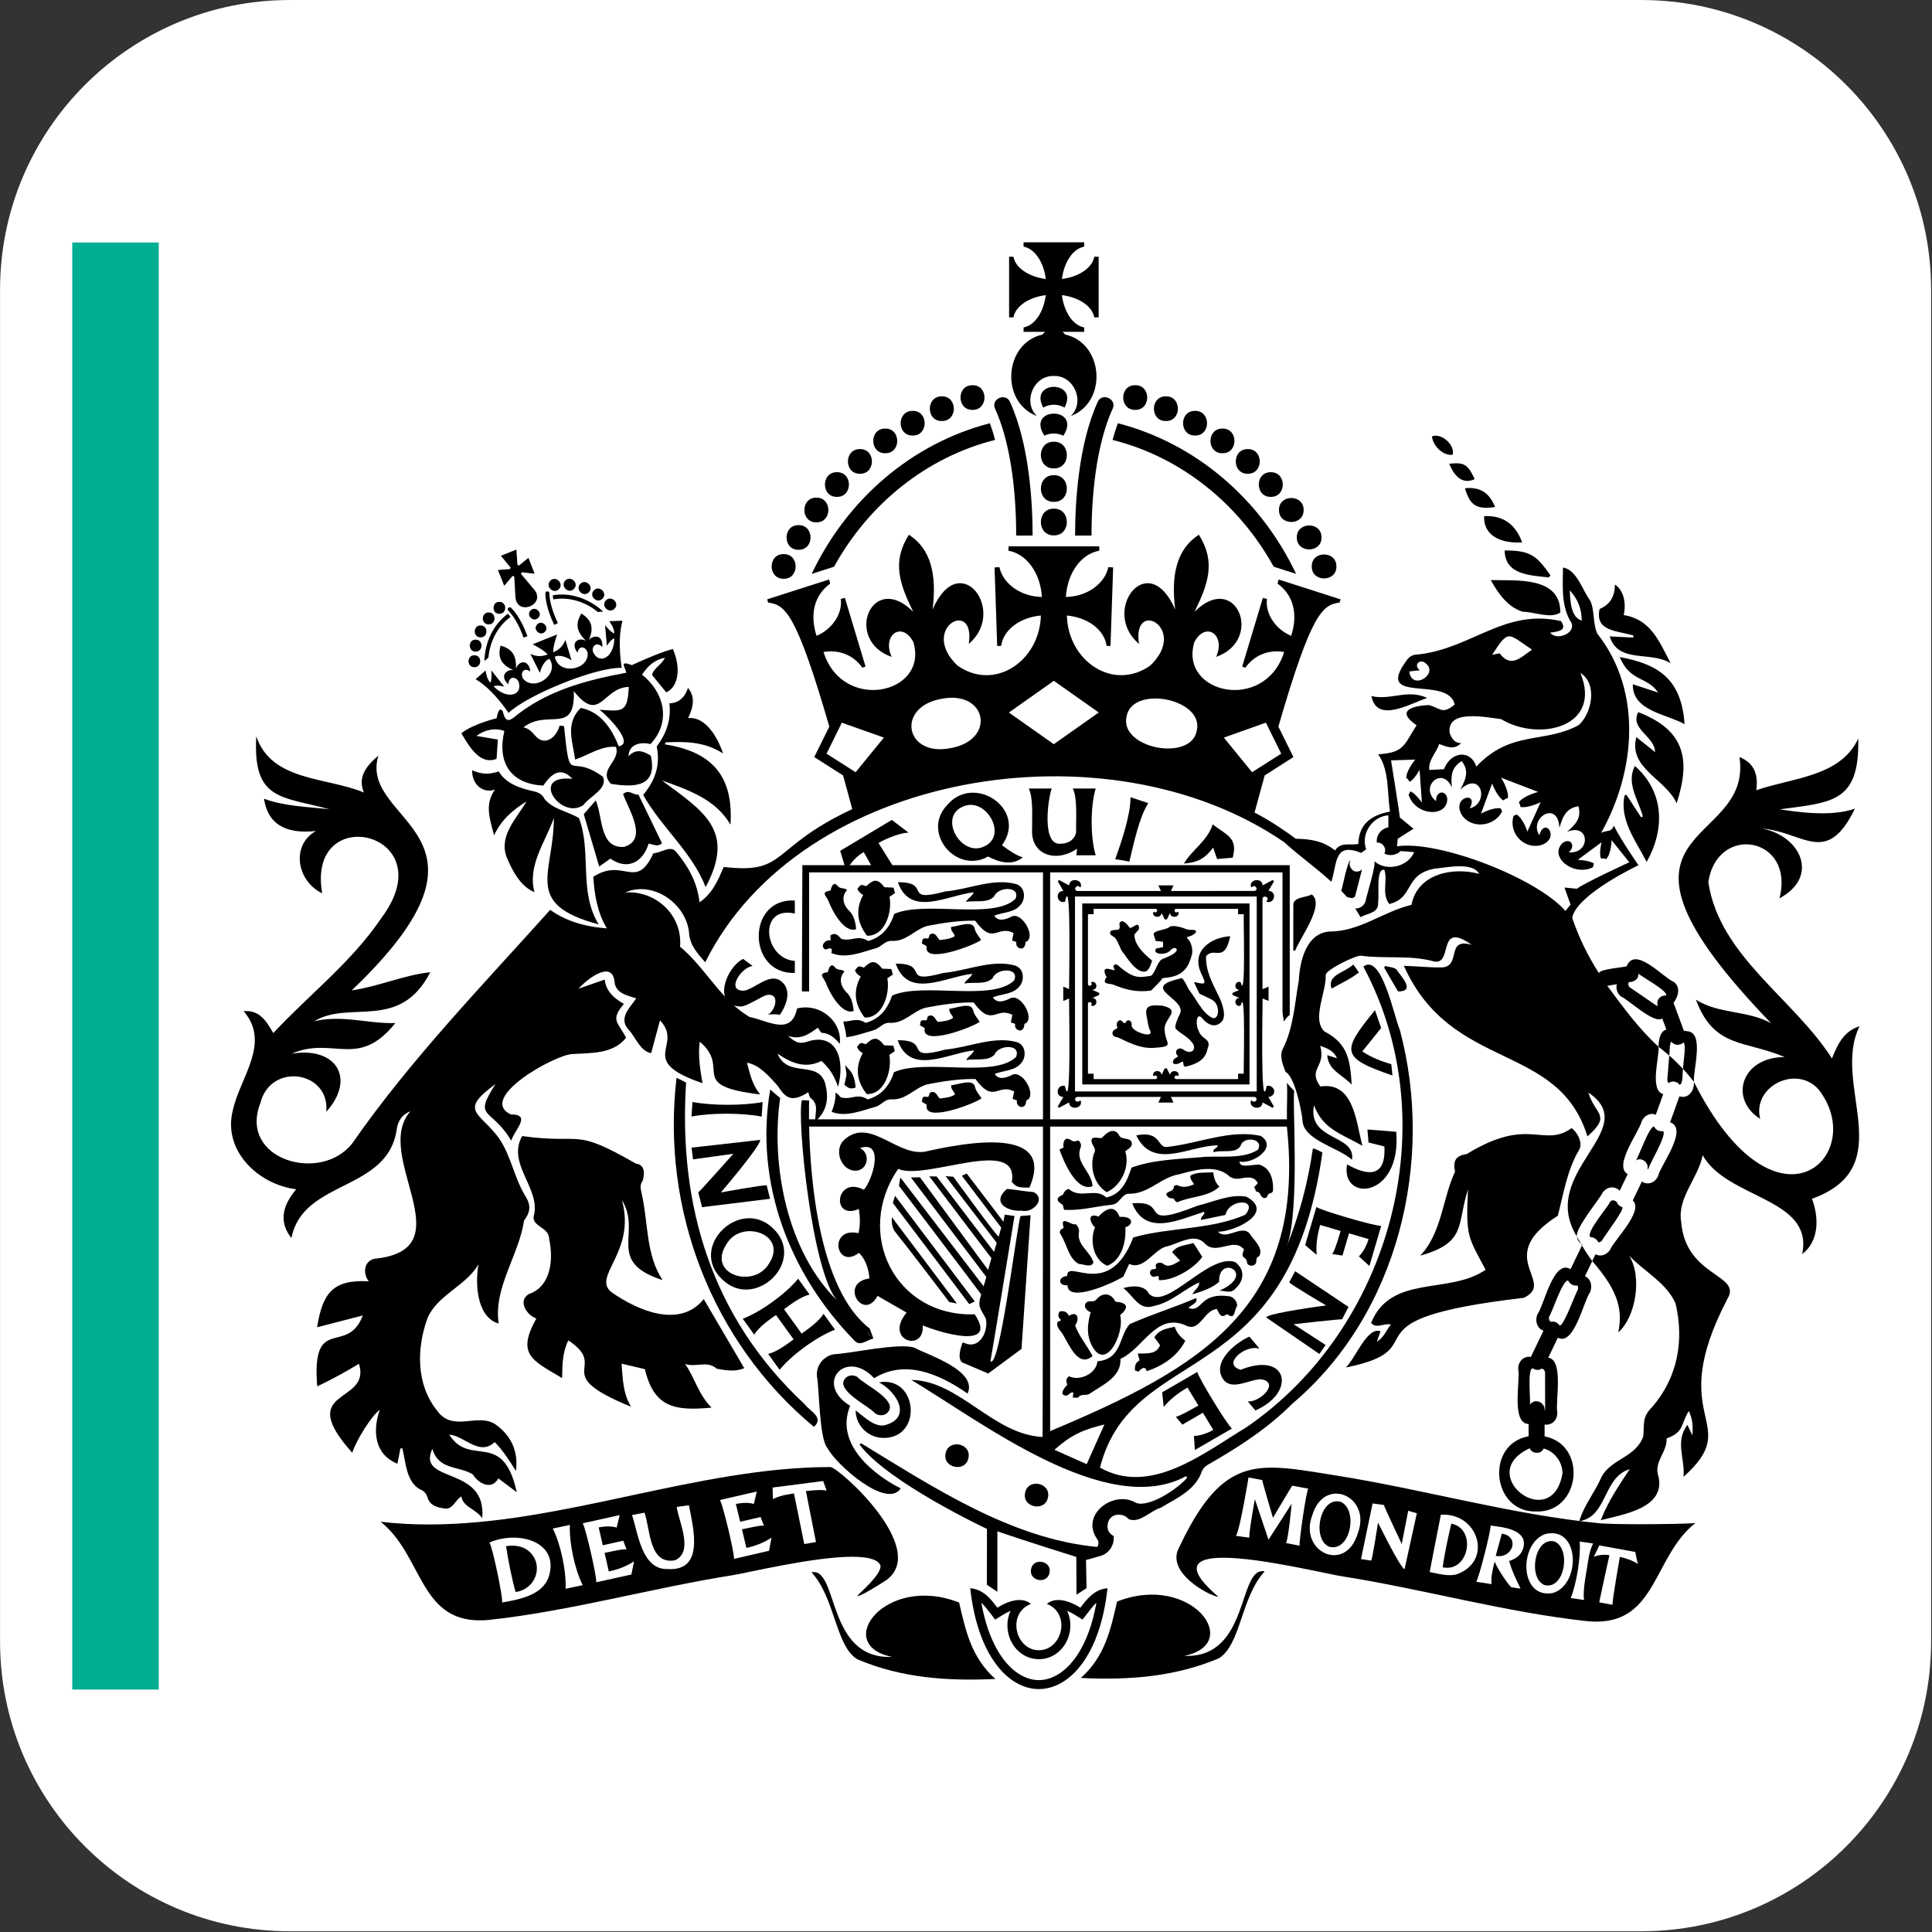 <?xml version="1.0" encoding="UTF-8" standalone="no"?>
<!DOCTYPE svg PUBLIC "-//W3C//DTD SVG 1.1//EN" "http://www.w3.org/Graphics/SVG/1.1/DTD/svg11.dtd">
<svg width="100%" height="100%" viewBox="0 0 480 480" version="1.1" xmlns="http://www.w3.org/2000/svg" xmlns:xlink="http://www.w3.org/1999/xlink" xml:space="preserve" xmlns:serif="http://www.serif.com/" style="fill-rule:evenodd;clip-rule:evenodd;stroke-linejoin:round;stroke-miterlimit:2;">
    <rect x="0" y="0" width="480" height="480" fill="#333333" stroke="none"/>
    <g transform="matrix(0.868,0,0,0.95,26.362,13.823)">
        <g id="Layer1">
            <path d="M522.372,61.215C522.372,19.402 485.221,-14.545 439.462,-14.545L52.553,-14.545C6.795,-14.545 -30.356,19.402 -30.356,61.215L-30.356,414.763C-30.356,456.576 6.795,490.523 52.553,490.523L439.462,490.523C485.221,490.523 522.372,456.576 522.372,414.763L522.372,61.215Z" style="fill:white;"/>
        </g>
    </g>
    <g transform="matrix(1.089,0,0,1.089,-8.874,-21.374)">
        <g transform="matrix(8.964,0,0,8.964,-2395,-982.665)">
            <rect x="269.928" y="117.985" width="2.201" height="36.829" style="fill:rgb(0,174,146);"/>
        </g>
        <g transform="matrix(1,0,0,1,-22.956,0)">
            <g transform="matrix(8.964,0,0,8.964,411.209,260.872)">
                <path d="M0,-1.576C-0.142,-1.589 -0.26,-1.464 -0.213,-1.311C-0.226,-1.312 -0.241,-1.317 -0.254,-1.325L-0.916,-1.779C-0.96,-1.809 -0.973,-1.867 -0.949,-1.915C-0.824,-1.921 -0.689,-1.985 -0.706,-2.136C-0.656,-2.071 0.059,-1.692 0,-1.576M-2.44,-3.879C-2.478,-3.831 -2.561,-3.728 -2.561,-3.728C-3.295,-4.566 -5.776,-5.53 -6.848,-5.374C-6.848,-5.374 -6.835,-5.498 -6.829,-5.564L-6.835,-5.561L-6.428,-5.82L-6.777,-6.108C-6.773,-6.149 -7,-7.56 -7,-7.56L-6.384,-7.58C-6.384,-7.58 -6.604,-7.321 -6.614,-7.117C-6.58,-7.093 -6.549,-7.059 -6.529,-7.015C-6.406,-7.068 -6.274,-7.322 -6.274,-7.322L-6.215,-6.489C-6.215,-6.489 -6.386,-6.73 -6.511,-6.772C-6.52,-6.741 -6.534,-6.712 -6.555,-6.689C-6.378,-6.136 -5.569,-6.103 -5.569,-6.577C-5.597,-6.824 -5.868,-6.784 -5.854,-6.523C-6.297,-6.875 -5.697,-7.436 -5.452,-6.871C-5.483,-7.197 -5.455,-7.381 -5.203,-7.542C-5.035,-7.33 -5.058,-7.132 -5.24,-6.816C-4.695,-7.321 -4.488,-6.464 -4.999,-6.339C-4.748,-6.788 -5.466,-6.647 -5.203,-6.176C-4.962,-5.808 -4.377,-5.862 -4.172,-6.261C-4.187,-6.285 -4.198,-6.311 -4.203,-6.337C-4.407,-6.378 -4.711,-6.204 -4.711,-6.204L-4.428,-6.972C-4.428,-6.972 -4.309,-6.644 -4.14,-6.541C-4.109,-6.57 -4.07,-6.591 -4.027,-6.601C-3.995,-6.803 -4.2,-7.12 -4.2,-7.12L-3.256,-6.757C-3.256,-6.757 -3.628,-6.661 -3.747,-6.494C-3.725,-6.458 -3.71,-6.417 -3.708,-6.375C-3.511,-6.336 -3.192,-6.497 -3.192,-6.497L-3.531,-5.748C-3.531,-5.748 -3.63,-6.077 -3.806,-6.184C-3.829,-6.168 -3.855,-6.157 -3.882,-6.15C-4.016,-5.716 -3.624,-5.294 -3.194,-5.4C-2.673,-5.559 -3.086,-6.152 -3.226,-5.654C-3.508,-6.09 -2.751,-6.569 -2.714,-5.841C-2.622,-6.191 -2.499,-6.352 -2.229,-6.393C-2.159,-6.108 -2.269,-5.957 -2.522,-5.74C-1.937,-5.986 -1.909,-5.175 -2.476,-5.219C-2.279,-5.401 -2.452,-5.61 -2.644,-5.449C-2.982,-5.097 -2.351,-4.592 -1.856,-4.843C-1.857,-4.874 -1.849,-4.905 -1.835,-4.934C-1.958,-5.019 -2.248,-5.029 -2.248,-5.029L-1.642,-5.476C-1.642,-5.476 -1.714,-5.204 -1.657,-5.063C-1.613,-5.069 -1.566,-5.064 -1.525,-5.048C-1.395,-5.178 -1.387,-5.53 -1.387,-5.53L-0.936,-4.967C-0.936,-4.967 -2.069,-4.446 -2.271,-4.293L-2.585,-4.324L-2.429,-3.881L-2.44,-3.879ZM-5.774,-7.977C-5.585,-7.91 -5.406,-7.811 -5.216,-8C-5.398,-8 -5.455,-8.128 -5.507,-8.252C-5.597,-8.875 -4.578,-8.656 -4.198,-8.61C-3.241,-8.029 -1.615,-8.4 -2.18,-9.784C-1.737,-9.51 -1.89,-8.752 -2.225,-8.457C-3.109,-7.978 -3.948,-8.338 -4.83,-7.402C-4.963,-7.83 -5.471,-7.806 -5.654,-7.335C-5.823,-7.324 -5.867,-7.327 -6.026,-7.316C-6.056,-7.565 -5.855,-7.742 -5.774,-7.977M-3.412,-10.378C-3.695,-10.184 -3.948,-9.898 -4.237,-10.285C-4.304,-10.272 -4.358,-10.261 -4.426,-10.248C-4,-10.908 -4.035,-10.795 -3.412,-10.378M-2.45,-11.888C-2.238,-11.656 -2.147,-11.403 -2.147,-11.117C-2.351,-11.187 -2.439,-11.408 -2.45,-11.888M-11.255,-8.14L-10.185,-8.52L-9.795,-7.731L-10.537,-7.259L-11.255,-8.14ZM-11.942,-8.327C-12.077,-7.511 -13.908,-7.863 -13.733,-8.67C-13.597,-9.487 -11.766,-9.136 -11.942,-8.327M-15.583,-7.972L-16.726,-8.778L-15.582,-9.585L-14.439,-8.779L-15.583,-7.972ZM-18.204,-7.873C-19.365,-7.637 -19.611,-8.914 -18.447,-9.126C-17.286,-9.36 -17.04,-8.084 -18.204,-7.873M-20.627,-7.259L-21.367,-7.731L-20.977,-8.52L-19.907,-8.14L-20.627,-7.259ZM-6.536,-9.824C-6.443,-9.834 -6.368,-9.842 -6.266,-9.854C-6.443,-9.982 -6.269,-10.16 -6.122,-10.034C-5.769,-9.761 -6.476,-9.315 -6.536,-9.824M0.55,-0.666L0.453,-0.679L0.19,-1.39C0.313,-1.547 0.379,-1.801 0.186,-1.928C-0.07,-2.029 -0.791,-2.854 -1.004,-2.32C-1.097,-2.287 -1.667,-2.255 -1.712,-2.147C-1.986,-2.582 -2.219,-3.043 -2.39,-3.554C-2.277,-4.15 -0.703,-4.892 -0.703,-4.892C-0.703,-4.892 -1.151,-5.535 -1.328,-5.898C-1.408,-5.721 -1.48,-5.795 -1.652,-5.717C-0.778,-7.272 -0.593,-9.316 -1.75,-10.786C-1.869,-11.04 -1.813,-11.377 -1.931,-11.626C-2.131,-11.892 -2.271,-12.413 -2.624,-12.468C-2.626,-12.007 -2.675,-11.555 -2.45,-11.127C-2.212,-10.829 -2.775,-10.576 -2.95,-10.811C-2.614,-10.85 -2.557,-10.917 -2.673,-11.105C-4.118,-11.431 -4.926,-10.415 -6.306,-10.256C-6.427,-10.257 -6.536,-10.213 -6.604,-10.103C-7.452,-8.958 -5.546,-9.74 -5.38,-8.981C-5.699,-8.717 -5.743,-8.892 -6.041,-8.968C-6.471,-8.95 -6.886,-8.817 -6.35,-8.454C-6.679,-7.941 -6.661,-7.759 -7.327,-7.715C-7.039,-7.308 -7.101,-6.72 -7.026,-6.258C-7.5,-6.168 -7.822,-5.94 -7.832,-5.434C-8.043,-5.387 -8.274,-5.498 -8.426,-5.268C-8.724,-5.514 -9.066,-5.559 -9.424,-5.566C-9.596,-5.694 -10.019,-5.999 -10.474,-6.232C-10.384,-6.567 -10.298,-6.883 -10.216,-7.177C-10.085,-7.262 -9.606,-7.567 -9.484,-7.645C-9.547,-7.773 -9.8,-8.281 -9.868,-8.42C-9.017,-11.35 -8.74,-11.514 -8.309,-11.578L-8.284,-11.659L-9.862,-12.164L-9.888,-12.059C-9.49,-11.771 -9.36,-11.291 -9.542,-10.729C-9.964,-10.912 -10.203,-11.311 -10.158,-11.667C-10.166,-11.669 -10.262,-11.696 -10.262,-11.696L-10.789,-9.946C-10.789,-9.946 -10.713,-9.924 -10.705,-9.92C-10.498,-10.222 -10.137,-10.389 -9.72,-10.319C-10.207,-8.768 -12.399,-9.251 -12.007,-10.568C-11.727,-11.112 -11.196,-10.764 -11.452,-10.194C-10.221,-10.627 -10.947,-12.396 -12.001,-11.342C-11.652,-12.055 -11.455,-12.613 -11.891,-13.303C-12.458,-12.938 -12.603,-12.279 -12.494,-11.402C-13.189,-12.989 -14.402,-11.353 -13.415,-10.526C-13.596,-11.705 -12.141,-10.925 -13.125,-9.976C-14.063,-9.31 -15.217,-10.075 -15.251,-11.247C-14.709,-11.198 -14.294,-10.876 -14.239,-10.475C-14.229,-10.474 -14.14,-10.471 -14.14,-10.471L-14.073,-12.471C-14.073,-12.471 -14.185,-12.478 -14.195,-12.478C-14.28,-12.072 -14.719,-11.729 -15.276,-11.719C-15.238,-12.336 -14.885,-12.816 -14.426,-12.896L-14.426,-13.008L-16.736,-13.008L-16.736,-12.896C-16.279,-12.816 -15.924,-12.336 -15.886,-11.719C-16.443,-11.729 -16.884,-12.072 -16.967,-12.478C-16.977,-12.478 -17.091,-12.471 -17.091,-12.471L-17.024,-10.471C-17.024,-10.471 -16.933,-10.474 -16.923,-10.475C-16.868,-10.876 -16.454,-11.198 -15.912,-11.247C-15.945,-10.075 -17.101,-9.31 -18.038,-9.976C-19.023,-10.926 -17.568,-11.705 -17.747,-10.526C-16.76,-11.355 -17.975,-12.989 -18.668,-11.402C-18.559,-12.279 -18.704,-12.938 -19.271,-13.303C-19.708,-12.613 -19.51,-12.055 -19.161,-11.342C-20.216,-12.396 -20.939,-10.624 -19.71,-10.194C-19.966,-10.764 -19.435,-11.112 -19.157,-10.568C-18.763,-9.251 -20.959,-8.769 -21.444,-10.319C-21.027,-10.389 -20.666,-10.222 -20.457,-9.92C-20.451,-9.924 -20.374,-9.946 -20.374,-9.946L-20.9,-11.696C-20.9,-11.696 -20.996,-11.669 -21.004,-11.667C-20.959,-11.311 -21.2,-10.912 -21.621,-10.729C-21.802,-11.291 -21.672,-11.771 -21.274,-12.059L-21.302,-12.164L-22.878,-11.659L-22.855,-11.578C-22.424,-11.514 -22.147,-11.35 -21.296,-8.42C-21.366,-8.28 -21.615,-7.777 -21.68,-7.645C-21.559,-7.568 -21.076,-7.26 -20.946,-7.177C-20.871,-6.909 -20.794,-6.622 -20.713,-6.32L-20.703,-6.324C-20.708,-6.313 -20.711,-6.31 -20.713,-6.32C-22.832,-5.328 -22.352,-4.656 -23.983,-4.848C-24.13,-4.511 -24.266,-4.177 -24.599,-3.948C-24.659,-4.464 -24.89,-4.866 -25.194,-5.232C-25.344,-5.408 -25.551,-5.213 -25.775,-5.195C-26.218,-4.231 -26.524,-5.102 -27.304,-4.597C-27.273,-4.148 -27.205,-3.7 -26.959,-3.285C-27.538,-3.326 -28.017,-3.482 -28.401,-3.756C-30.135,-1.819 -31.945,0.042 -33.428,2.173C-34.219,3.218 -36.337,2.609 -35.779,1.169C-35.523,0.115 -34.003,0.34 -34.099,1.383C-33.347,0.55 -33.83,-0.282 -34.978,-0.096C-33.924,-0.552 -33.291,0.311 -32.342,-0.874C-33.067,-0.858 -33.682,-1.088 -34.406,-0.922C-33.49,-1.47 -32.233,-0.655 -31.452,-2.169C-32.132,-2.095 -32.749,-1.81 -33.452,-1.706C-29.223,-5.738 -33.293,-5.937 -32.775,-7.68C-33.106,-7.4 -33.298,-7.119 -33.143,-6.743C-34.091,-7.138 -35.497,-7.023 -35.881,-8.174C-35.972,-6.534 -35.253,-6.652 -34.014,-6.315C-34.585,-6.383 -35.15,-6.386 -35.684,-6.585C-35.575,-5.849 -35.017,-5.693 -34.361,-5.763C-35.002,-5.408 -34.857,-4.493 -34.203,-4.177C-34.621,-6.549 -31.068,-5.737 -32.691,-3.557C-33.443,-2.436 -34.533,-1.602 -35.448,-0.62C-35.621,-0.92 -35.801,-1.218 -36.202,-1.176C-35.504,-0.371 -36.291,0.504 -36.475,1.335C-36.746,2.362 -35.839,3.234 -34.865,3.355C-35.253,3.815 -35.285,4.222 -34.986,4.598C-34.693,3.089 -32.507,3.43 -32.302,1.799C-32.264,1.606 -32.171,1.455 -31.956,1.369C-32.943,2.482 -30.573,4.839 -32.8,5.116C-33.117,5.124 -33.197,5.46 -33.019,5.697C-33.939,5.65 -34.193,6 -34.333,6.868C-33.928,6.762 -33.55,6.664 -33.169,6.567C-33.57,7.615 -34.48,6.506 -34.33,8.372C-33.957,8.194 -33.609,8.006 -33.268,7.796C-32.94,8.842 -34.935,8.39 -33.438,10.062C-33.342,9.751 -32.941,9.109 -32.738,8.969C-32.923,9.495 -32.879,10.104 -32.289,10.34C-32.261,10.198 -32.236,10.075 -32.212,9.951C-32.184,9.951 -32.189,9.951 -32.162,9.949C-32.079,10.298 -32.065,10.784 -31.729,10.985C-31.616,11.028 -31.556,11.09 -31.519,11.209C-31.458,11.403 -31.278,11.453 -31.102,11.478C-30.882,11.523 -30.825,11.273 -30.662,11.172C-30.617,11.448 -30.289,11.491 -30.13,11.727C-30.008,10.366 -31.812,10.861 -31.4,9.962C-31.239,10.509 -30.727,10.39 -30.369,10.613C-30.231,10.841 -29.892,11.03 -29.72,10.714C-29.55,10.84 -29.399,10.954 -29.251,11.066C-29.604,9.448 -30.441,10.449 -30.968,9.601C-30.6,9.617 -30.208,10.162 -29.811,9.79C-29.599,10.009 -29.433,10.267 -29.272,10.527C-29.207,10.009 -29.401,9.615 -29.808,9.329C-30.267,9.047 -30.889,9.547 -31.281,8.986C-31.816,8.325 -31.802,7.397 -31.522,6.632C-31.266,6.042 -30.553,5.823 -30.224,5.264C-30.316,5.757 -30.27,6.614 -29.712,6.773C-29.847,5.858 -29.197,5.035 -29.065,4.151C-28.896,3.928 -28.888,3.752 -29.041,3.513C-29.318,3.059 -29.394,2.512 -29.7,2.062C-30.176,1.396 -30.76,1.379 -29.791,0.677C-30.381,1.589 -29.9,1.256 -29.393,2.118C-29.298,1.828 -28.865,1.449 -29.406,1.45C-30.26,1.033 -28.295,-0.056 -27.853,-0.085C-27.415,-0.117 -26.801,-0.069 -26.469,-0.503C-26.677,-0.897 -26.878,-0.953 -26.524,-1.361C-26.764,-1.501 -26.974,-1.667 -27.014,-1.981C-27.242,-1.902 -27.442,-1.832 -27.678,-1.75C-27.464,-1.993 -26.832,-2.484 -26.764,-1.941C-26.749,-1.635 -26.446,-1.579 -26.21,-1.503C-26.381,-1.254 -26.668,-1 -26.407,-0.708C-26.225,-0.518 -26.111,-0.155 -25.831,-0.109C-25.754,-0.391 -25.681,-0.664 -25.606,-0.944C-24.986,-0.293 -26.231,0.071 -24.524,0.656C-24.585,0.303 -24.641,-0.038 -24.595,-0.401C-23.773,0.286 -24.95,0.718 -23.055,0.942C-23.265,0.692 -23.314,0.415 -23.392,0.135C-23.076,0.185 -22.821,0.49 -22.617,0.714C-22.42,1.012 -22.277,1.173 -21.831,0.885C-21.812,0.936 -21.807,1.007 -21.769,1.037C-21.569,1.188 -21.649,1.374 -21.654,1.577L-21.598,1.577C-21.335,1.31 -21.317,1.006 -21.398,0.672C-21.582,0.045 -22.347,0.545 -22.616,-0.096C-22.254,0.151 -21.895,0.293 -21.497,0.088C-21.274,0.296 -21.182,0.451 -21.074,0.747C-20.892,0.071 -21.1,-0.619 -21.815,-0.415C-22.038,-0.337 -22.127,-0.355 -22.35,-0.549C-22.02,-0.435 -21.802,-0.603 -21.59,-0.756C-21.543,-0.697 -21.517,-0.629 -21.486,-0.627C-21.286,-0.616 -21.154,-0.493 -21.03,-0.345C-20.964,-0.925 -21.538,-1.392 -22.118,-1.246C-22.263,-0.536 -22.858,-0.936 -23.329,-1.031C-24.061,-1.46 -24.447,-2.282 -25.095,-2.818C-25.03,-3.612 -25.692,-4.246 -26.488,-4.2C-25.771,-4.513 -24.919,-3.897 -24.864,-3.149C-24.836,-2.842 -24.651,-2.649 -24.455,-2.421C-22.033,-7.295 -14.208,-8.569 -9.717,-5.476C-9.334,-5.125 -8.917,-4.838 -8.52,-4.47C-8.367,-4.934 -8.458,-5.489 -7.763,-5.206L-7.633,-5.296C-7.775,-5.688 -7.482,-6.134 -7.068,-6.162L-7.068,-5.856C-7.249,-5.826 -7.39,-5.651 -7.36,-5.463C-7.223,-5.493 -7.096,-5.309 -7.171,-5.19C-7.042,-5.117 -6.858,-5.148 -6.759,-5.252C-6.643,-5.247 -6.528,-5.235 -6.412,-5.224C-6.572,-4.848 -7.12,-4.721 -7.428,-4.996L-7.428,-4.994C-7.369,-4.913 -7.635,-4.085 -7.646,-3.985C-7.679,-3.865 -7.791,-3.785 -7.911,-3.792C-7.863,-3.71 -7.82,-3.643 -7.776,-3.57C-7.579,-3.679 -7.304,-3.674 -7.33,-3.951C-7.293,-4.111 -7.394,-4.837 -7.169,-4.771C-7.078,-4.496 -7.25,-4.177 -7.045,-3.904C-6.397,-4.065 -6.681,-4.651 -5.896,-4.804C-5.584,-4.832 -4.924,-4.983 -4.757,-4.672C-5.444,-4.856 -6.331,-4.667 -6.48,-3.883C-7.195,-3.715 -7.796,-3.204 -8.556,-3.205C-9.16,-3.171 -9.323,-2.447 -9.349,-1.949C-9.45,-1.379 -9.481,-0.786 -9.735,-0.256C-9.86,-0.054 -9.754,0.179 -9.686,0.366C-9.455,0.49 -9.29,1.292 -9.256,1.577C-9.258,2.103 -8.359,2.277 -7.994,2.603C-7.892,1.947 -9.135,2.132 -8.961,1.217C-8.74,1.823 -8.258,1.948 -7.729,2.248C-7.893,1.634 -7.944,0.612 -8.8,0.739C-9.131,0.28 -8.647,0.254 -8.803,-0.295C-8.558,-0.217 -8.442,-0.13 -8.375,0.021C-8.452,-0.003 -8.519,-0.025 -8.624,-0.057C-8.595,0.33 -8.26,0.423 -8.001,0.69C-8.043,0.053 -8.1,-0.349 -8.693,-0.66C-9.028,-0.967 -8.641,-1.674 -8.663,-2.099C-8.675,-2.222 -7.871,-2.623 -7.749,-2.587C-7.154,-2.509 -6.529,-2.605 -5.953,-2.455C-5.38,-2.273 -5.872,-3.521 -4.945,-2.865C-5.616,-3.062 -5.207,-2.328 -5.693,-2.291C-6.033,-2.287 -6.319,-2.32 -6.674,-2.331C-5.453,0.384 -2.748,-0.412 -2.002,2.01C-1.38,1.46 -1.804,1.47 -1.978,0.895C-0.573,1.833 -3.288,2.919 -2.268,4.561C-2.333,4.375 -1.695,3.607 -1.621,3.451C-1.506,3.277 -1.307,3.267 -1.18,3.392L-0.977,2.969C-1.356,2.762 -0.671,1.873 -0.62,1.623C-0.55,1.47 -0.389,1.398 -0.262,1.46L-0.073,0.934C-0.431,0.838 -0.163,-0.03 -0.192,-0.272C-0.693,-0.726 -1.105,-1.296 -1.496,-1.822L-1.255,-1.864C-1.283,-1.745 -1.239,-1.615 -1.138,-1.545C-0.965,-1.477 -0.304,-0.84 -0.098,-0.992L0.007,-0.71C-0.16,-0.664 -0.189,-0.43 -0.192,-0.272C-0.101,-0.196 -0.007,-0.126 0.08,-0.049C0.093,-0.104 0.083,-0.363 0.135,-0.401C0.213,-0.298 0.357,-0.298 0.443,-0.381C0.524,-0.337 0.422,0.223 0.433,0.293C0.529,0.4 0.622,0.509 0.71,0.623C0.672,0.364 0.988,-0.619 0.55,-0.666" style="fill-rule:nonzero;"/>
            </g>
            <g transform="matrix(8.964,0,0,8.964,339.422,222.779)">
                <path d="M0,-0.552C-0.05,-0.612 -0.063,-0.698 -0.02,-0.762C-0.099,-0.78 -0.234,-0.033 -0.26,0.011C-0.207,0.063 -0.16,0.114 -0.114,0.166C-0.044,0.187 0.075,0.228 0.099,0.125L0.27,-0.534C0.19,-0.462 0.064,-0.456 0,-0.552" style="fill-rule:nonzero;"/>
            </g>
            <g transform="matrix(8.964,0,0,8.964,249.924,395.005)">
                <path d="M0,-1.089C-1.875,-1.831 -3.239,-0.015 -1.708,0.293C-3.389,0.366 -3.064,-2.001 -3.757,-1.859C-3.15,-1.203 -3.15,0.016 -2.59,0.355C-1.46,0.834 -0.287,0.912 0.923,0.855C0.314,0.314 0.166,-0.366 0,-1.089" style="fill-rule:nonzero;"/>
            </g>
            <g transform="matrix(8.964,0,0,8.964,301.268,382.41)">
                <path d="M0,1.672C1.529,1.368 0.174,-0.452 -1.708,0.29C-1.874,1.014 -2.022,1.695 -2.631,2.235C-1.421,2.292 -0.247,2.212 0.882,1.734C1.442,1.395 1.442,0.176 2.049,-0.478C1.356,-0.62 1.682,1.745 0,1.672" style="fill-rule:nonzero;"/>
            </g>
            <g transform="matrix(8.964,0,0,8.964,411.493,261.667)">
                <path d="M0,0.472C-0.002,0.508 0.011,0.542 0.034,0.566C0.119,0.493 0.252,0.522 0.314,0.609C0.412,0.581 0.379,0.278 0.4,0.205C0.29,0.086 0.173,-0.029 0.049,-0.137L0,0.472Z" style="fill-rule:nonzero;"/>
            </g>
            <g transform="matrix(8.964,0,0,8.964,407.267,276.666)">
                <path d="M0,1.048C0.01,0.962 0.483,0.18 0.36,0.112C0.273,0.13 0.174,0.083 0.138,0C0.024,-0.046 -0.275,0.805 -0.327,0.859C-0.177,0.765 0.013,0.919 -0.037,1.094C-0.023,1.082 -0.008,1.069 0,1.048" style="fill-rule:nonzero;"/>
            </g>
            <g transform="matrix(8.964,0,0,8.964,455.342,301.019)">
                <path d="M0,-5.271C-0.392,-5.152 -0.553,-4.825 -0.702,-4.454C-1.688,-5.992 -3.563,-7.055 -3.848,-8.937C-3.629,-10.441 -1.634,-10.098 -2.038,-8.528C-1.004,-9.085 -1.504,-10.12 -2.478,-10.303C-1.419,-10.218 -0.842,-9.323 -0.117,-10.811C-0.744,-10.583 -1.698,-10.744 -2.027,-10.793C-0.708,-10.972 0.008,-10.96 -0.033,-12.596C-0.48,-11.616 -1.724,-11.597 -2.627,-11.279C-2.569,-11.714 -2.706,-11.983 -3.056,-12.123C-2.697,-9.731 -7.233,-10.511 -2.25,-5.349C-2.86,-5.686 -3.572,-5.574 -4.164,-5.948C-3.702,-4.706 -2.924,-4.921 -1.905,-4.488C-2.999,-4.493 -3.337,-3.427 -2.528,-2.914C-2.74,-3.739 -1.607,-4.306 -1.04,-3.661C0.254,-1.999 -2.113,0.309 -4.215,-3.856C-4.2,-3.625 -4.359,-3.418 -4.584,-3.488L-4.82,-2.829C-4.34,-2.652 -5.077,-1.722 -5.128,-1.455C-5.212,-1.278 -5.398,-1.224 -5.54,-1.32L-5.771,-0.838C-5.479,-0.571 -6.262,0.186 -6.35,0.42C-6.441,0.555 -6.604,0.601 -6.718,0.529L-6.803,0.705C-6.785,0.728 -6.774,0.739 -6.772,0.739C-6.24,1.367 -5.997,1.851 -6.14,2.518C-5.709,2.15 -5.517,1.126 -5.862,0.568C-5.471,0.975 -4.906,1.266 -4.682,1.784C-4.459,2.73 -4.631,3.666 -5.271,4.411C-5.543,4.685 -5.471,4.83 -5.505,5.165C-5.686,5.697 -6.324,5.741 -6.564,6.192C-6.733,6.588 -7.011,6.91 -7.132,7.325C-6.411,7.213 -6.534,6.204 -5.849,6C-6.127,6.424 -6.396,6.808 -6.585,7.299C-6.015,7.15 -4.936,6.995 -5.116,6.189C-5.251,5.818 -4.89,5.572 -4.91,5.217C-4.457,5.054 -4.561,4.872 -4.345,4.519C-4.244,4.734 -4.239,4.913 -4.252,5.144C-4.307,5.028 -4.341,4.957 -4.382,4.872C-4.703,5.308 -4.436,5.732 -4.48,6.196C-2.904,4.783 -4.998,4.794 -3.36,1.662C-2.984,1.039 -4.433,1.109 -4.54,-0.301C-4.641,-0.91 -4.105,-1.408 -3.992,-1.989C-3.362,-0.869 -1.159,-0.907 -1.46,0.527C-1.017,0.19 -1.035,-0.422 -1.211,-0.881C1.061,-1.699 -0.731,-3.79 0,-5.271" style="fill-rule:nonzero;"/>
            </g>
            <g transform="matrix(8.964,0,0,8.964,394.699,294.263)">
                <path d="M0,0.867C0.05,0.89 0.096,0.924 0.114,0.978C0.15,0.983 0.19,0.966 0.216,0.927C0.233,0.874 0.793,0.139 0.729,0.087C0.667,0.069 0.61,0.025 0.591,-0.04C0.539,-0.092 0.461,-0.116 0.407,-0.038C0.387,0.056 -0.238,0.761 -0.077,0.851C-0.05,0.849 -0.024,0.854 0,0.867" style="fill-rule:nonzero;"/>
            </g>
            <g transform="matrix(8.964,0,0,8.964,391.763,303.768)">
                <path d="M0,-0.047L0.029,0L0.037,-0.019L0,-0.047Z" style="fill-rule:nonzero;"/>
            </g>
            <g transform="matrix(8.964,0,0,8.964,194.619,286.361)">
                <path d="M0,5.079C0.228,5.12 0.48,5.165 0.7,5.064C0.358,4.48 0.02,3.905 -0.33,3.308C-0.941,4.06 -2.001,3.603 -2.666,3.14C-3.208,2.74 -2.038,2.118 -2.414,0.785C-1.893,1.626 -2.841,2.354 -1.377,2.824C-1.8,2.196 -1.743,1.384 -1.901,0.664C-1.921,0.541 -1.981,0.417 -1.882,0.291C-1.833,0.119 -1.822,-0.114 -2.056,-0.14C-3.69,-1.078 -3.36,-0.623 -4.952,-0.842C-5.343,-0.151 -4.512,0.464 -4.644,1.14C-4.76,1.47 -4.26,1.455 -4.265,1.779C-4.154,2.281 -4.208,2.986 -4.783,3.179C-5.068,3.35 -4.84,3.715 -4.591,3.801C-5.097,4.713 -4.709,4.859 -3.935,5.317C-3.93,4.965 -3.923,4.656 -3.777,4.358C-2.707,5.066 -4.301,5.185 -2.181,6.046C-2.396,5.691 -2.39,5.305 -2.422,4.95C-2.222,4.996 -2.027,5.043 -1.828,5.09C-1.597,6.07 -1.066,6.157 -0.132,6.069C-0.466,5.737 -0.56,5.305 -0.804,4.959C-0.521,5.053 -0.241,4.861 0,5.079" style="fill-rule:nonzero;"/>
            </g>
            <g transform="matrix(8.964,0,0,8.964,365.772,322.868)">
                <path d="M0,-4.459C-0.29,-4.413 -0.357,-4.29 -0.303,-4.008C-0.627,-3.31 -0.635,-2.46 -1.187,-1.871C0,-2.206 -0.262,-2.657 0.028,-3.559C-0.033,-2.335 0.033,-2.351 0.475,-1.513C-0.441,-0.87 -1.936,-1.408 -2.439,-0.158C-2.299,0 -2.119,-0.161 -1.934,-0.118C-2.054,0.026 -2.102,0.197 -2.292,0.322C-2.251,0.202 -2.225,0.125 -2.199,0.052C-2.543,-0.064 -2.824,0.722 -3.08,0.975C-0.633,0.482 -3.376,-0.236 1.446,-0.798C2.299,-1.198 0.64,-1.828 2.313,-2.886C2.463,-3.466 2.552,-4.062 2.867,-4.584C2.942,-4.755 2.823,-4.996 2.666,-5.117C1.932,-4.601 1.584,-5.434 0,-4.459" style="fill-rule:nonzero;"/>
            </g>
            <g transform="matrix(8.964,0,0,8.964,144.387,181.786)">
                <path d="M0,1.224C0.011,1.061 0.021,0.907 0.033,0.732C-0.151,0.701 -0.321,0.672 -0.51,0.64C-0.288,0.472 -0.02,0.431 0.199,0.514C0.011,1.305 0.345,1.861 1.19,1.904C1.449,1.52 1.678,1.462 1.931,1.732C0.816,1.618 1.643,2.797 2.212,2.398C2.364,2.178 2.845,1.986 2.706,1.678C1.822,1.032 1.882,1.984 1.717,0.389C1.682,0.386 1.641,0.382 1.605,0.379C1.524,0.682 1.224,0.918 0.982,0.631C0.897,0.535 0.822,0.448 0.684,0.423C1.289,-0.06 2.009,0.636 1.966,-0.5C2.64,0.347 2.699,-0.593 3.366,-0.607C3.335,0.063 3.197,0.011 2.621,-0.026C2.81,0.117 3.529,0.835 3.109,0.903C2.935,0.454 2.64,0.018 2.142,-0.072C1.74,0.329 1.937,0.78 2.001,1.242C2.357,1.12 2.662,0.889 3.039,0.918C3.166,1.287 2.574,1.493 2.909,1.859C3.485,1.952 4.109,1.955 3.926,1.141C3.739,1.029 3.554,0.952 3.358,1.157C3.368,0.841 3.677,0.786 3.918,0.848C4.451,0.281 4.273,-0.466 3.702,-0.92C3.853,-1.141 4.013,-1.296 4.286,-1.35C4.193,-1.159 4,-1.088 3.956,-0.913C4.083,-0.759 4.202,-0.612 4.319,-0.469C4.625,-0.604 4.704,-1.083 4.486,-1.573C4.109,-1.475 3.446,-1.162 3.446,-1.162C3.121,-1.286 3.261,-1.127 3.306,-0.969C2.268,-0.778 1.249,-0.505 0.423,0.184C0.275,0.291 0.207,0.226 0.16,0.016C0.06,-0.134 0.015,0.125 0.002,0.19C0.002,0.19 -0.622,0.342 -0.895,0.574C-0.703,0.892 -0.431,1.392 0,1.224" style="fill-rule:nonzero;"/>
            </g>
            <g transform="matrix(8.964,0,0,8.964,180.932,208.624)">
                <path d="M0,-2.084C0.096,-1.614 -0.037,-1.221 -0.345,-0.853C0.117,-0.026 0.899,0.6 1.245,1.494C2.017,0.052 1.192,-0.432 0.132,-1.221C0.812,-0.977 1.499,-0.743 1.877,-0.095C1.958,-1.332 1.41,-1.949 0.21,-2.139C0.213,-2.156 0.218,-2.174 0.221,-2.19C0.721,-2.213 1.219,-2.213 1.688,-1.907C1.563,-2.289 1.253,-2.857 0.799,-2.807C0.962,-3.147 0.959,-3.373 0.796,-3.578C0.718,-3.339 0.568,-3.193 0.322,-3.183C0.374,-2.755 0.234,-2.4 0,-2.084" style="fill-rule:nonzero;"/>
            </g>
            <g transform="matrix(8.964,0,0,8.964,146.702,210.704)">
                <path d="M0,0.501C0.142,0.846 0.355,1.247 0.707,1.391C0.524,0.709 0.985,0.117 1.2,-0.498C1.203,0.921 0.397,1.689 2.342,2.212C1.825,1.377 2.168,0.363 1.839,-0.497C1.527,-0.676 1.174,-0.72 0.962,-0.984C0.903,-1.106 0.798,-1.153 0.685,-1.177C0.319,-1.257 -0.02,-1.378 -0.203,-1.682C-0.47,-1.597 -0.632,-1.609 -0.877,-1.711C-0.899,-1.408 -0.641,-1.102 -0.301,-1.22C-0.573,-0.821 -0.422,-0.466 -0.322,-0.056C-0.129,-0.464 0.169,-0.712 0.505,-0.918C0.249,-0.482 -0.207,-0.044 0,0.501" style="fill-rule:nonzero;"/>
            </g>
            <g transform="matrix(8.403,-3.12,-3.12,-8.403,229.645,337.005)">
                <path d="M-1.66,-0.354C-1.328,-0.217 -1.613,0.042 -1.681,0.269C-3.122,3.135 -2.951,6.105 -1.66,8.994C-1.704,9.039 -1.759,9.098 -1.846,9.193C-3.381,6.191 -3.347,2.576 -1.66,-0.354" style="fill-rule:nonzero;"/>
            </g>
            <g transform="matrix(-8.938,-0.689,-0.689,8.938,413.918,203.218)">
                <path d="M1.189,-2.272C1.379,-1.825 0.722,-1.696 0.683,-1.291C0.863,-1.413 1.017,-1.516 1.189,-1.634C1.332,-0.823 0.375,-0.64 0.036,-0.036C-0.251,-1.224 0.007,-1.913 1.189,-2.272" style="fill-rule:nonzero;"/>
            </g>
            <g transform="matrix(8.964,0,0,8.964,173.443,204.963)">
                <path d="M0,0.879C-0.623,0.916 -0.532,0.133 -0.715,-0.304C-0.827,-0.176 -0.921,-0.07 -1.022,0.046C-0.894,0.479 -0.765,0.915 -0.628,1.379C-0.524,1.304 -0.438,1.242 -0.345,1.177C0.09,1.483 0.487,1.271 0.63,0.793C0.759,0.825 0.876,0.881 0.969,0.786C0.765,0.366 0.57,-0.039 0.37,-0.453C0.244,-0.428 0.127,-0.604 -0.021,-0.464C0.117,-0.077 0.632,0.698 0,0.879" style="fill-rule:nonzero;"/>
            </g>
            <g transform="matrix(8.964,0,0,8.964,403.777,159.49)">
                <path d="M0,0.573L-0.01,0.625C-0.205,0.615 -0.4,0.604 -0.606,0.594C-0.386,1.297 0.431,0.957 0.946,1.278C0.65,0.713 0.438,0.161 -0.249,0.052C-0.176,-0.283 -0.267,-0.599 -0.475,-0.724C-0.472,-0.43 -0.594,-0.215 -0.863,-0.104C-0.995,0.479 -0.387,0.449 0,0.573" style="fill-rule:nonzero;"/>
            </g>
            <g transform="matrix(8.964,0,0,8.964,402.18,209.667)">
                <path d="M0,-0.969C-0.016,-0.966 -0.033,-0.964 -0.047,-0.961C-0.189,-0.339 0.243,0.208 0.513,0.737C0.983,-0.098 0.964,-1.046 0.213,-1.706C-0.016,-1.264 0.304,-0.84 0.417,-0.42C0.402,-0.414 0.386,-0.407 0.37,-0.401L0,-0.969Z" style="fill-rule:nonzero;"/>
            </g>
            <g transform="matrix(-8.073,3.896,3.896,8.073,418.015,180.853)">
                <path d="M1.198,-1.98C1.234,-1.287 0.78,-1.24 0.71,-0.742C0.889,-0.913 1.043,-1.062 1.198,-1.212C1.505,-0.605 0.766,-0.168 0.453,0.274C0.043,-0.752 0.343,-1.36 1.198,-1.98" style="fill-rule:nonzero;"/>
            </g>
            <g transform="matrix(8.964,0,0,8.964,378.511,152.718)">
                <path d="M0,0.723C0.293,0.723 0.713,0.91 0.956,0.741C0.962,-0.187 -0.171,-0.065 -0.814,-0.084C-0.622,0.264 -0.378,0.606 0,0.723" style="fill-rule:nonzero;"/>
            </g>
            <g transform="matrix(8.964,0,0,8.964,349.647,293.444)">
                <path d="M0,-1.741C-0.241,-1.762 -0.469,-1.778 -0.733,-1.8C-0.721,-1.669 -0.715,-1.572 -0.706,-1.469C-0.56,-1.433 -0.435,-1.401 -0.301,-1.368C-0.26,-0.605 -0.682,-0.59 -1.252,-0.911C-1.421,0.059 0.14,-0.038 0,-1.741" style="fill-rule:nonzero;"/>
            </g>
            <g transform="matrix(8.964,0,0,8.964,344.802,264.992)">
                <path d="M0,-1.662C-0.863,-0.607 -0.871,-0.453 0.444,0C0.433,-0.119 0.425,-0.197 0.415,-0.286C0.158,-0.363 -0.094,-0.459 -0.324,-0.612C-0.158,-0.817 -0.003,-1.011 0.156,-1.208C0.109,-1.343 0.062,-1.483 0,-1.662" style="fill-rule:nonzero;"/>
            </g>
            <g transform="matrix(8.964,0,0,8.964,308.777,208.744)">
                <path d="M0,0.765C0.143,0.754 0.272,0.744 0.397,0.732C0.536,0.218 0.243,0.161 -0.111,-0.116C-0.252,0.312 -0.63,0.521 -0.845,0.881C-0.498,0.858 -0.3,0.745 -0.101,0.475C-0.065,0.578 -0.033,0.671 0,0.765" style="fill-rule:nonzero;"/>
            </g>
            <g transform="matrix(8.957,-0.349,-0.349,-8.957,326.823,236.679)">
                <path d="M-0.028,0.014C0.11,0.348 0.79,1.158 0.451,1.434C0.286,1.346 -0.051,1.4 -0.028,1.143C-0.045,0.772 -0.059,0.402 -0.073,0.029C-0.058,0.025 -0.043,0.02 -0.028,0.014" style="fill-rule:nonzero;"/>
            </g>
            <g transform="matrix(8.964,0,0,8.964,384.461,145.209)">
                <path d="M0,0.687C0.013,0.667 0.028,0.65 0.039,0.63C-0.326,0.111 -0.482,0.003 -1.125,0C-1.115,0.63 -0.461,0.632 0,0.687" style="fill-rule:nonzero;"/>
            </g>
            <g transform="matrix(8.964,0,0,8.964,369.704,143.442)">
                <path d="M0,-0.676C-0.024,-0.232 0.348,0.026 0.967,-0.007C0.806,-0.458 0.487,-0.702 0,-0.676" style="fill-rule:nonzero;"/>
            </g>
            <g transform="matrix(8.964,0,0,8.964,356.715,182.646)">
                <path d="M0,-0.422C-0.505,-0.656 -0.915,-0.357 -1.421,-0.469C-1.278,0.234 -0.441,-0.279 0,-0.422" style="fill-rule:nonzero;"/>
            </g>
            <g transform="matrix(8.964,0,0,8.964,365.322,135.556)">
                <path d="M0,-0.507C0.13,-0.058 0.304,0.037 0.767,-0.028C0.62,-0.396 0.383,-0.544 0,-0.507" style="fill-rule:nonzero;"/>
            </g>
            <g transform="matrix(8.964,0,0,8.964,367.539,126.225)">
                <path d="M0,0.302C-0.177,-0.081 -0.272,-0.129 -0.648,-0.089C-0.493,0.289 -0.269,0.431 0,0.302" style="fill-rule:nonzero;"/>
            </g>
            <g transform="matrix(-1.523,8.834,8.834,1.523,353.688,239.739)">
                <path d="M0.198,-0.737C0.38,-0.584 0.562,-0.432 0.738,-0.284C0.659,0.174 0.344,-0.281 0.198,-0.413C0.145,-0.485 0.166,-0.612 0.155,-0.713C0.169,-0.722 0.184,-0.729 0.198,-0.737" style="fill-rule:nonzero;"/>
            </g>
            <g transform="matrix(8.964,0,0,8.964,334.899,239.666)">
                <path d="M0,0.614C0.236,0.479 0.482,0.373 0.695,0.202C0.645,0.131 0.609,0.078 0.553,0C0.35,0.201 -0.13,0.266 0,0.614" style="fill-rule:nonzero;"/>
            </g>
            <g transform="matrix(8.964,0,0,8.964,362.509,118.64)">
                <path d="M0,0.528C0.067,0.285 -0.28,-0.037 -0.527,0.061C-0.495,0.329 -0.213,0.565 0,0.528" style="fill-rule:nonzero;"/>
            </g>
            <g transform="matrix(8.964,0,0,8.964,153.877,158.889)">
                <path d="M0,0.192C0.129,0.073 -0.065,-0.124 -0.189,-0.002C-0.319,0.119 -0.125,0.316 0,0.192" style="fill-rule:nonzero;"/>
            </g>
            <g transform="matrix(8.964,0,0,8.964,155.396,162.075)">
                <path d="M0,0.191C0.129,0.072 -0.067,-0.125 -0.19,-0.003C-0.319,0.118 -0.125,0.316 0,0.191" style="fill-rule:nonzero;"/>
            </g>
            <g transform="matrix(8.964,0,0,8.964,147.452,155.743)">
                <path d="M0,-0.701L-0.306,-0.678L-0.147,-0.276L0.068,-0.528C0.081,-0.52 0.094,-0.514 0.109,-0.511C0.109,-0.507 0.14,0.023 0.14,0.027C0.195,0.497 0.912,0.207 0.625,-0.169L0.28,-0.579C0.288,-0.592 0.295,-0.605 0.298,-0.62L0.628,-0.584L0.469,-0.986L0.23,-0.792C0.218,-0.799 0.203,-0.804 0.19,-0.808L0.163,-1.198C0.065,-1.158 -0.132,-1.079 -0.231,-1.04L0.016,-0.738C0.01,-0.727 0.003,-0.714 0,-0.701" style="fill-rule:nonzero;"/>
            </g>
            <g transform="matrix(8.964,0,0,8.964,139.592,165.557)">
                <path d="M0,0.304C0.2,0.309 0.203,0 0.005,0C-0.192,-0.005 -0.197,0.304 0,0.304" style="fill-rule:nonzero;"/>
            </g>
            <g transform="matrix(8.964,0,0,8.964,139.308,169.121)">
                <path d="M0,0.304C0.199,0.309 0.203,0 0.003,0C-0.192,-0.005 -0.197,0.304 0,0.304" style="fill-rule:nonzero;"/>
            </g>
            <g transform="matrix(8.964,0,0,8.964,145.007,156.937)">
                <path d="M0,0.304C0.199,0.309 0.203,0 0.003,0C-0.192,-0.005 -0.197,0.304 0,0.304" style="fill-rule:nonzero;"/>
            </g>
            <g transform="matrix(8.964,0,0,8.964,140.724,162.317)">
                <path d="M0,0.304C0.199,0.309 0.203,0 0.003,0C-0.192,-0.005 -0.197,0.304 0,0.304" style="fill-rule:nonzero;"/>
            </g>
            <g transform="matrix(8.964,0,0,8.964,157.311,173.424)">
                <path d="M0,-0.556C-0.01,-0.707 0.101,-1.009 0.101,-1.009C-0.054,-0.947 -0.37,-0.823 -0.524,-0.759C-0.524,-0.759 -0.238,-0.618 -0.14,-0.501C-0.272,-0.453 -0.399,-0.431 -0.581,-0.515L-0.339,-0.032C-0.286,-0.245 -0.176,-0.372 -0.093,-0.388C0.169,0.015 -0.483,0.46 -0.767,0.115C-0.848,-0.03 -0.75,-0.186 -0.583,-0.066C-0.609,-0.366 -0.868,-0.364 -0.946,-0.143C-0.939,-0.45 -1.017,-0.636 -1.338,-0.725C-1.423,-0.421 -1.32,-0.235 -1.014,-0.103C-1.187,-0.125 -1.377,0.046 -1.139,0.261C-1.138,0.067 -0.975,0.046 -0.887,0.177C-0.749,0.535 -1.169,0.673 -1.516,0.31C-1.437,0.281 -1.356,0.292 -1.247,0.318L-1.576,-0.097C-1.56,0.05 -1.569,0.154 -1.599,0.22C-1.67,0.137 -1.693,0.067 -1.722,-0.092L-1.973,0.128C-1.734,0.277 -1.465,0.515 -1.135,0.986C-0.698,0.556 1.063,-0.182 1.743,-0.159C1.66,-0.729 1.693,-1.085 1.763,-1.36L1.429,-1.347C1.519,-1.21 1.55,-1.142 1.556,-1.035C1.489,-1.062 1.408,-1.131 1.32,-1.249L1.366,-0.722C1.428,-0.815 1.48,-0.88 1.555,-0.913C1.555,-0.411 1.153,-0.222 1.009,-0.577C0.983,-0.732 1.115,-0.828 1.25,-0.689C1.275,-1.009 1.019,-1.004 0.907,-0.867C1.04,-1.173 0.986,-1.378 0.716,-1.542C0.544,-1.256 0.615,-1.067 0.832,-0.849C0.622,-0.958 0.433,-0.779 0.62,-0.545C0.659,-0.748 0.838,-0.701 0.877,-0.54C0.91,-0.094 0.129,0.032 0.042,-0.442C0.114,-0.488 0.282,-0.471 0.466,-0.353L0.311,-0.869C0.236,-0.685 0.129,-0.611 0,-0.556" style="fill-rule:nonzero;"/>
            </g>
            <g transform="matrix(8.964,0,0,8.964,231.312,287.163)">
                <path d="M0,3.136C0.236,3.273 0.5,3.424 0.739,3.561C0.15,4.275 1.206,4.586 1.149,3.886C1.543,4.056 3.095,4.533 2.473,3.605C0.438,3.673 -0.601,1.536 0.526,-0.097C1.211,0.216 3.617,-0.955 3.417,0.237C3.542,0.37 3.578,0.382 3.865,0.38C4.56,-1.222 2.163,-0.743 1.302,-0.556C0.536,-0.328 -0.171,-1.45 -0.848,-0.836C-1.118,-0.597 -0.943,-0.066 -0.576,-0.05C-0.251,-0.04 -0.16,-0.486 -0.448,-0.626C0.184,-0.838 -0.12,0.177 -0.348,0.435C-1.074,0.061 -1.193,1.23 -0.475,0.924C-0.444,1.132 -0.436,1.339 -0.485,1.539C-1.268,1.37 -1.06,2.491 -0.474,2.04C-0.304,2.202 -0.226,2.451 -0.207,2.692C-0.991,2.802 -0.365,3.81 0,3.136" style="fill-rule:nonzero;"/>
            </g>
            <g transform="matrix(8.964,0,0,8.964,251.699,294.127)">
                <path d="M0,3.58C-0.033,3.567 -0.067,3.557 -0.109,3.544C-0.164,3.691 -0.247,3.959 -0.117,4.054L0.542,4.335L1.39,3.707L1.62,0.306L1.369,0.326C1.302,0.334 0.84,4.252 0.599,4.023C0.648,3.764 1.211,0.326 1.211,0.326C1.211,0.326 1.043,0.302 0.962,0.29C0.947,0.37 0.93,0.472 0.93,0.472L-0.005,-0.755L-0.129,-0.698L0.873,0.621L0.809,0.852C0.716,0.793 -0.249,-0.548 -0.347,-0.674L-0.542,-0.688L0.759,1.01L0.69,1.238L-0.77,-0.68L-0.957,-0.683L0.623,1.399L0.54,1.7L-1.195,-0.659L-1.424,-0.654L0.495,1.879L0.425,2.115L-1.695,-0.656L-1.729,-0.442C-1.729,-0.442 0.241,2.151 0.363,2.322C0.262,2.641 0.34,2.667 0.479,2.932C0.555,3.227 0.35,3.687 0,3.58" style="fill-rule:nonzero;"/>
            </g>
            <g transform="matrix(-5.399,-7.156,-7.156,5.399,247.895,290.27)">
                <path d="M-2.715,1.267L0.652,1.267C0.652,1.267 0.574,1.375 0.54,1.422C0.291,1.419 -2.685,1.42 -2.685,1.42L-2.715,1.267Z" style="fill-rule:nonzero;"/>
            </g>
            <g transform="matrix(-6.795,5.847,5.847,6.795,251.192,307.87)">
                <path d="M0.816,-1.777C0.847,-1.021 0.894,-0.263 0.939,0.49C0.894,0.54 0.816,0.644 0.816,0.644L0.637,-2.099C0.637,-2.099 0.805,-1.948 0.816,-1.777" style="fill-rule:nonzero;"/>
            </g>
            <g transform="matrix(8.964,0,0,8.964,266.953,295.736)">
                <path d="M0,-0.461C-0.225,-0.479 -0.462,-0.523 -0.682,-0.544C-1.109,-0.173 -0.628,0.04 -0.309,0.011C-0.036,0.083 0.327,-0.28 0,-0.461" style="fill-rule:nonzero;"/>
            </g>
            <g transform="matrix(8.964,0,0,8.964,266.34,378.451)">
                <path d="M0,-0.096C-0.067,0.208 0.41,0.304 0.469,-0C0.536,-0.303 0.057,-0.4 0,-0.096" style="fill-rule:nonzero;"/>
            </g>
            <g transform="matrix(8.964,0,0,8.964,270.188,360.183)">
                <path d="M0,0.12C0.083,-0.256 -0.51,-0.378 -0.581,0.001C-0.664,0.376 -0.072,0.498 0,0.12" style="fill-rule:nonzero;"/>
            </g>
            <g transform="matrix(8.964,0,0,8.964,252.047,351.196)">
                <path d="M0,0.118C0.083,-0.256 -0.51,-0.378 -0.581,0.001C-0.664,0.375 -0.072,0.496 0,0.118" style="fill-rule:nonzero;"/>
            </g>
            <g transform="matrix(8.964,0,0,8.964,283.769,404.976)">
                <path d="M0,-2.567C-0.337,-2.533 -0.511,-2.305 -0.69,-2.071C-0.848,-2.17 -1.056,-2.267 -1.25,-2.267C-1.356,-2.267 -1.455,-2.24 -1.543,-2.168C-0.923,-1.922 -1.146,-0.991 -1.747,-0.988C-2.347,-0.991 -2.569,-1.922 -1.95,-2.168C-2.036,-2.24 -2.137,-2.267 -2.242,-2.267C-2.437,-2.267 -2.645,-2.17 -2.803,-2.071C-2.981,-2.305 -3.155,-2.533 -3.493,-2.567C-3.308,-0.856 -2.526,0 -1.747,0C-0.965,0 -0.184,-0.856 0,-2.567M-0.282,-2.197C-0.523,-0.84 -1.17,-0.228 -1.747,-0.228C-2.323,-0.228 -2.969,-0.84 -3.21,-2.197C-3.137,-2.129 -3.067,-2.041 -2.984,-1.932L-2.859,-1.768L-2.681,-1.877C-2.606,-1.924 -2.533,-1.963 -2.465,-1.991C-2.541,-1.833 -2.567,-1.649 -2.531,-1.454C-2.455,-1.047 -2.132,-0.762 -1.745,-0.76C-1.359,-0.762 -1.037,-1.047 -0.96,-1.454C-0.925,-1.649 -0.951,-1.833 -1.029,-1.991C-0.96,-1.963 -0.886,-1.924 -0.811,-1.877L-0.635,-1.768L-0.508,-1.932C-0.426,-2.041 -0.357,-2.129 -0.282,-2.197" style="fill-rule:nonzero;"/>
            </g>
            <g transform="matrix(5.485,-7.09,-7.09,-5.485,234.806,336.394)">
                <path d="M-0.547,-0.27C-0.145,-0.284 -0.377,0.681 -0.321,0.892C-0.335,1.018 -0.431,1.114 -0.547,1.116C-0.94,1.137 -0.721,0.179 -0.778,-0.019C-0.776,-0.157 -0.674,-0.271 -0.547,-0.27" style="fill-rule:nonzero;"/>
            </g>
            <g transform="matrix(8.93,0.777,0.777,-8.93,232.072,347.54)">
                <path d="M0.069,-0.01C1.069,0.072 0.801,1.646 -0.169,1.39C0.308,1.185 0.761,0.565 0.069,0.314C-0.192,0.236 -0.491,0.501 -0.7,0.626C-0.66,0.239 -0.319,-0.043 0.069,-0.01" style="fill-rule:nonzero;"/>
            </g>
            <g transform="matrix(8.964,0,0,8.964,219.921,339.897)">
                <path d="M0,1.132C0.22,1.552 1.509,2.691 1.859,2.153C1.229,1.835 0.164,1.049 0.573,0.051C-0.352,-0.515 0.466,-1.422 1.185,-0.652C1.953,-1.127 2.806,-0.787 3.562,-0.261C3.834,-0.851 2.513,-1.256 2.206,-1.429C1.818,-1.559 0.593,-1.282 0.182,-1.264C-0.096,-1.228 -0.298,-0.979 -0.272,-0.699C-0.21,-0.4 -0.218,0.894 0,1.132" style="fill-rule:nonzero;"/>
            </g>
            <g transform="matrix(8.539,2.727,2.727,-8.539,316.209,152.994)">
                <path d="M0.444,0.619L1.042,0.619C-0.392,2.154 -2.398,3.008 -4.446,2.891C-4.452,2.75 -4.451,2.602 -4.444,2.445C-2.648,2.56 -0.885,1.874 0.444,0.619" style="fill-rule:nonzero;"/>
            </g>
            <g transform="matrix(8.539,-2.727,-2.727,-8.539,222.491,156.108)">
                <path d="M-0.472,0.801L0.126,0.801C1.455,2.058 3.218,2.742 5.013,2.629C5.021,2.784 5.022,2.933 5.016,3.073C2.968,3.19 0.964,2.335 -0.472,0.801" style="fill-rule:nonzero;"/>
            </g>
            <g transform="matrix(8.964,0,0,8.964,310.003,117.413)">
                <path d="M0,0.626C0.407,0.633 0.407,-0.007 0,-0.001C-0.407,-0.007 -0.407,0.633 0,0.626" style="fill-rule:nonzero;"/>
            </g>
            <g transform="matrix(8.964,0,0,8.964,297.099,110.066)">
                <path d="M0,0.626C0.407,0.633 0.407,-0.007 0,-0.002C-0.407,-0.007 -0.407,0.633 0,0.626" style="fill-rule:nonzero;"/>
            </g>
            <g transform="matrix(8.964,0,0,8.964,290.096,107.494)">
                <path d="M0,0.63C0.407,0.635 0.407,-0.005 0,0.002C-0.407,-0.005 -0.407,0.635 0,0.63" style="fill-rule:nonzero;"/>
            </g>
            <g transform="matrix(8.964,0,0,8.964,303.748,113.362)">
                <path d="M0,0.628C0.407,0.633 0.407,-0.005 0,0C-0.407,-0.005 -0.407,0.633 0,0.628" style="fill-rule:nonzero;"/>
            </g>
            <g transform="matrix(8.964,0,0,8.964,315.774,122.083)">
                <path d="M0,0.628C0.407,0.633 0.407,-0.005 0,0C-0.407,-0.005 -0.407,0.633 0,0.628" style="fill-rule:nonzero;"/>
            </g>
            <g transform="matrix(8.964,0,0,8.964,330.374,148.86)">
                <path d="M0,0C-0.007,0.407 0.633,0.407 0.627,0C0.633,-0.407 -0.007,-0.407 0,0" style="fill-rule:nonzero;"/>
            </g>
            <g transform="matrix(8.964,0,0,8.964,326.968,142.241)">
                <path d="M0,0C-0.005,0.407 0.633,0.407 0.628,0C0.633,-0.407 -0.005,-0.407 0,0" style="fill-rule:nonzero;"/>
            </g>
            <g transform="matrix(8.964,0,0,8.964,321.026,127.374)">
                <path d="M0,0.626C0.407,0.631 0.407,-0.007 0,-0.002C-0.407,-0.007 -0.407,0.633 0,0.626" style="fill-rule:nonzero;"/>
            </g>
            <g transform="matrix(8.964,0,0,8.964,322.899,135.979)">
                <path d="M0,0C-0.007,0.407 0.633,0.407 0.627,0C0.633,-0.407 -0.007,-0.407 0,0" style="fill-rule:nonzero;"/>
            </g>
            <g transform="matrix(8.964,0,0,8.964,233.067,117.413)">
                <path d="M0,0.626C0.407,0.633 0.407,-0.007 0,-0.001C-0.407,-0.007 -0.407,0.633 0,0.626" style="fill-rule:nonzero;"/>
            </g>
            <g transform="matrix(8.964,0,0,8.964,227.294,122.083)">
                <path d="M0,0.628C0.407,0.633 0.407,-0.005 0,0C-0.407,-0.005 -0.407,0.633 0,0.628" style="fill-rule:nonzero;"/>
            </g>
            <g transform="matrix(8.964,0,0,8.964,209.888,146.026)">
                <path d="M0,0.63C0.407,0.635 0.407,-0.005 0,0.002C-0.407,-0.005 -0.407,0.635 0,0.63" style="fill-rule:nonzero;"/>
            </g>
            <g transform="matrix(8.964,0,0,8.964,239.323,113.362)">
                <path d="M0,0.628C0.407,0.633 0.407,-0.005 0,0C-0.407,-0.005 -0.407,0.633 0,0.628" style="fill-rule:nonzero;"/>
            </g>
            <g transform="matrix(8.964,0,0,8.964,217.355,133.18)">
                <path d="M0,0.626C0.407,0.633 0.407,-0.007 0,-0.002C-0.407,-0.007 -0.407,0.633 0,0.626" style="fill-rule:nonzero;"/>
            </g>
            <g transform="matrix(8.964,0,0,8.964,213.288,139.443)">
                <path d="M0,0.626C0.407,0.633 0.407,-0.007 0,-0.001C-0.407,-0.007 -0.407,0.633 0,0.626" style="fill-rule:nonzero;"/>
            </g>
            <g transform="matrix(8.964,0,0,8.964,252.973,107.494)">
                <path d="M0,0.63C0.407,0.635 0.407,-0.005 0,0.002C-0.407,-0.005 -0.407,0.635 0,0.63" style="fill-rule:nonzero;"/>
            </g>
            <g transform="matrix(8.964,0,0,8.964,222.044,127.374)">
                <path d="M0,0.626C0.407,0.631 0.407,-0.007 0,-0.002C-0.407,-0.007 -0.407,0.633 0,0.626" style="fill-rule:nonzero;"/>
            </g>
            <g transform="matrix(8.964,0,0,8.964,245.977,110.066)">
                <path d="M0,0.626C0.407,0.633 0.407,-0.007 0,-0.002C-0.407,-0.007 -0.407,0.633 0,0.626" style="fill-rule:nonzero;"/>
            </g>
            <g transform="matrix(8.964,0,0,8.964,276.379,109.085)">
                <path d="M0,3.651L0.418,3.651C0.418,2.328 0.61,1.18 0.956,0.423C1.073,0.179 0.685,0 0.576,0.249C0.077,1.343 0,2.847 0,3.651" style="fill-rule:nonzero;"/>
            </g>
            <g transform="matrix(8.964,0,0,8.964,262.941,109.085)">
                <path d="M0,3.651L0.418,3.651C0.418,2.847 0.342,1.343 -0.158,0.249C-0.269,0 -0.654,0.179 -0.537,0.423C-0.192,1.18 0,2.328 0,3.651" style="fill-rule:nonzero;"/>
            </g>
            <g transform="matrix(8.964,0,0,8.964,271.535,135.675)">
                <path d="M0,0.68C0.441,0.687 0.441,-0.007 0,0C-0.441,-0.007 -0.441,0.687 0,0.68" style="fill-rule:nonzero;"/>
            </g>
            <g transform="matrix(8.964,0,0,8.964,271.535,128.047)">
                <path d="M0,0.678C0.441,0.685 0.441,-0.007 0,-0.001C-0.441,-0.007 -0.441,0.685 0,0.678" style="fill-rule:nonzero;"/>
            </g>
            <g transform="matrix(8.964,0,0,8.964,271.535,120.41)">
                <path d="M0,0.678C0.441,0.685 0.441,-0.007 0,-0.001C-0.441,-0.007 -0.441,0.685 0,0.678" style="fill-rule:nonzero;"/>
            </g>
            <g transform="matrix(8.964,0,0,8.964,269.375,112.311)">
                <path d="M0,0.75C0.143,0.675 0.339,0.675 0.482,0.75C0.969,0 -0.487,0 0,0.75" style="fill-rule:nonzero;"/>
            </g>
            <g transform="matrix(8.964,0,0,8.964,273.957,106.302)">
                <path d="M0,0.705C0.379,0 -0.92,0 -0.54,0.705C-0.383,0.607 -0.158,0.607 0,0.705" style="fill-rule:nonzero;"/>
            </g>
            <g transform="matrix(8.964,0,0,8.964,269.696,102.483)">
                <path d="M0,-1.732C-0.055,-1.297 -0.283,-0.96 -0.566,-0.91L-0.566,-0.798L-0.015,-0.798C-0.041,-0.778 -0.063,-0.755 -0.083,-0.729C-1.066,-0.511 -1.167,0.99 -0.228,1.345C-0.594,0.99 -0.313,0.308 0.205,0.326C0.723,0.308 1.006,0.99 0.638,1.345C1.579,0.99 1.476,-0.511 0.493,-0.729C0.474,-0.755 0.451,-0.778 0.425,-0.798L0.977,-0.798L0.977,-0.91C0.693,-0.96 0.466,-1.297 0.41,-1.732C0.846,-1.677 1.182,-1.449 1.234,-1.166L1.345,-1.166L1.345,-2.709L1.234,-2.709C1.182,-2.425 0.846,-2.199 0.41,-2.142C0.466,-2.578 0.693,-2.914 0.977,-2.966L0.977,-3.077L-0.566,-3.077L-0.566,-2.966C-0.283,-2.914 -0.055,-2.578 0,-2.142C-0.435,-2.199 -0.772,-2.425 -0.824,-2.709L-0.934,-2.709L-0.934,-1.166L-0.824,-1.166C-0.772,-1.449 -0.435,-1.677 0,-1.732" style="fill-rule:nonzero;"/>
            </g>
            <g transform="matrix(8.964,0,0,8.964,391.75,301.773)">
                <path d="M0,0.174L0.002,0.176C-0.034,0.115 -0.068,0.055 -0.098,-0.002C-0.088,0.07 -0.057,0.133 0,0.174" style="fill-rule:nonzero;"/>
            </g>
            <g transform="matrix(8.964,0,0,8.964,391.043,359.532)">
                <path d="M0,-5.085C-0.047,-5.031 -0.358,-4.149 -0.461,-4.183C-0.503,-4.255 -0.599,-4.3 -0.68,-4.276C-0.728,-4.3 -0.746,-4.365 -0.721,-4.422C-0.663,-4.481 -0.374,-5.385 -0.239,-5.323C-0.203,-5.238 -0.099,-5.183 -0.011,-5.205C0.013,-5.176 0.018,-5.127 0,-5.085M-0.842,-2.007C-0.814,-2.23 -1.1,-2.353 -1.218,-2.163C-1.187,-2.248 -1.296,-3.094 -1.14,-3.093C-1.073,-3.045 -0.986,-3.037 -0.917,-3.086C-0.868,-3.079 -0.83,-3.031 -0.83,-2.974L-0.829,-2.062C-0.829,-2.041 -0.833,-2.023 -0.842,-2.007M-0.387,-0.418C-0.656,1.135 -2.652,-0.402 -1.223,-1.058C-1.157,-0.91 -0.931,-0.901 -0.864,-1.054C-0.589,-0.975 -0.387,-0.717 -0.387,-0.418M-0.182,-5.616C-0.617,-5.889 -0.86,-4.683 -1.021,-4.476C-1.099,-4.299 -1.03,-4.108 -0.871,-4.051L-1.192,-3.384C-1.364,-3.413 -1.514,-3.281 -1.514,-3.081C-1.449,-2.821 -1.708,-1.691 -1.249,-1.676L-1.249,-1.365C-2.357,-1.167 -2.191,0.578 -1.052,0.551C0.08,0.578 0.256,-1.15 -0.842,-1.362L-0.842,-1.663C-0.669,-1.636 -0.518,-1.766 -0.518,-1.968C-0.578,-2.218 -0.343,-3.307 -0.749,-3.364L-0.505,-3.874C-0.088,-3.648 0.155,-4.825 0.313,-5.025C0.386,-5.189 0.329,-5.378 0.184,-5.438L0.37,-5.822C0.317,-5.891 0.21,-6.05 0.109,-6.22L-0.182,-5.616Z" style="fill-rule:nonzero;"/>
            </g>
            <g transform="matrix(8.964,0,0,8.964,190.4,283.056)">
                <path d="M0,0.96L0.098,1.336L1.828,1.123L1.743,0.781C1.657,0.763 0.576,0.962 0.576,0.962C0.576,0.962 1.602,-0.235 1.576,-0.376L-0.169,-0.179L-0.133,0.12C-0.049,0.11 0.894,-0.023 0.894,-0.023C0.894,-0.023 0.039,0.942 0,0.96" style="fill-rule:nonzero;"/>
            </g>
            <g transform="matrix(8.964,0,0,8.964,196.807,307.796)">
                <path d="M0,-0.474C0.366,-1.14 1.589,-0.743 1.084,0.016C0.703,0.659 -0.496,0.296 0,-0.474M-0.098,0.421C0.739,1.221 2.056,-0.062 1.188,-0.886C0.352,-1.695 -0.985,-0.404 -0.098,0.421" style="fill-rule:nonzero;"/>
            </g>
            <g transform="matrix(8.964,0,0,8.964,206.354,314.977)">
                <path d="M0,1.51L0.291,1.914C0.602,1.533 1.242,1.069 1.701,0.893L1.41,0.489C1.296,0.675 1.047,0.857 0.851,0.992L0.404,0.372C0.593,0.231 0.843,0.05 1.055,-0.001L0.762,-0.404C0.453,-0.022 -0.187,0.44 -0.646,0.615L-0.355,1.02C-0.243,0.834 0.005,0.655 0.199,0.52L0.648,1.139C0.459,1.28 0.21,1.461 0,1.51" style="fill-rule:nonzero;"/>
            </g>
            <g transform="matrix(0.58,-8.945,-8.945,-0.58,199.154,264.931)">
                <path d="M-1.01,-0.705L-0.639,-0.705C-0.764,-0.218 -0.816,0.579 -0.752,1.077L-1.123,1.078C-0.996,0.59 -0.944,-0.206 -1.01,-0.705" style="fill-rule:nonzero;"/>
            </g>
            <g transform="matrix(8.964,0,0,8.964,317.507,324.566)">
                <path d="M0,1.879C1.058,1.417 0.822,0.363 -0.373,0.844C-0.874,0.702 -0.241,0.193 0.091,0.305L0.099,0.298L-0.151,0C-0.529,0.165 -1.128,0.671 -0.809,1.099C-0.588,1.383 -0.14,1.081 0.151,1.086C0.636,1.171 0.114,1.677 -0.186,1.648L-0.19,1.654" style="fill-rule:nonzero;"/>
            </g>
            <g transform="matrix(8.964,0,0,8.964,343.519,294.993)">
                <path d="M0,1.501L0.301,0.48C0.148,0.492 -1.226,0.091 -1.349,0L-1.634,0.97L-1.348,1.213L-1.341,1.21C-1.363,0.988 -1.333,0.736 -1.252,0.458L-0.731,0.611C-0.781,0.762 -0.874,1.107 -0.946,1.197L-0.685,1.236L-0.518,0.671L-0.02,0.817C-0.078,1.003 -0.161,1.151 -0.267,1.257L0,1.501Z" style="fill-rule:nonzero;"/>
            </g>
            <g transform="matrix(8.964,0,0,8.964,337.292,317.552)">
                <path d="M0,0.342L0.163,0.026L-1.195,-0.882L-1.345,-0.599C-1.293,-0.532 -0.407,-0.011 -0.407,-0.011C-0.407,-0.011 -1.866,0.179 -1.934,0.293L-0.578,1.224L-0.42,0.995C-0.487,0.952 -1.234,0.467 -1.234,0.467C-1.234,0.467 -0.039,0.331 0,0.342" style="fill-rule:nonzero;"/>
            </g>
            <g transform="matrix(8.964,0,0,8.964,303.705,332.627)">
                <path d="M0,1.986L0.944,1.441C0.824,1.348 0.09,0.147 0.062,0L-0.833,0.519L-0.793,0.886L-0.788,0.887C-0.645,0.71 -0.446,0.547 -0.189,0.397L0.09,0.855C-0.055,0.931 -0.368,1.122 -0.485,1.14L-0.319,1.341L0.203,1.039L0.47,1.475C0.295,1.571 0.129,1.623 -0.024,1.631L0,1.986Z" style="fill-rule:nonzero;"/>
            </g>
            <g transform="matrix(8.964,0,0,8.964,209.31,246.069)">
                <path d="M0,-0.288C-0.282,-0.511 -0.645,-0.114 -0.93,-0.049C-1.421,-0.018 -1.032,-0.631 -0.734,-0.674L-0.731,-0.682L-0.969,-0.856C-1.415,-0.628 -1.752,0.334 -1.034,0.355C-0.881,0.363 -0.492,0.093 -0.363,0.062C-0.026,-0.001 -0.133,0.453 -0.335,0.56C-0.236,0.557 -0.13,0.542 -0.034,0.568C0.153,0.305 0.273,-0.081 0,-0.288" style="fill-rule:nonzero;"/>
            </g>
            <g transform="matrix(8.964,0,0,8.964,212.439,227.538)">
                <path d="M0,1.262C-0.788,1.212 -0.952,-0.151 0,0.056L0,-0.275C-1.234,-0.348 -1.216,1.61 0,1.568L0,1.262Z" style="fill-rule:nonzero;"/>
            </g>
            <g transform="matrix(8.964,0,0,8.964,229.973,207.707)">
                <path d="M0,1.065C0.003,1.063 0.54,1.065 0.544,1.065C0.339,0.739 0.173,0.472 0.173,0.472C0.361,0.362 0.762,0.201 0.941,0.212L0.513,-0.114L-0.801,0.673L-0.65,1.177L-0.643,1.179C-0.536,0.971 -0.376,0.801 -0.202,0.705C-0.161,0.777 -0.09,0.907 0,1.065" style="fill-rule:nonzero;"/>
            </g>
            <g transform="matrix(8.964,0,0,8.964,255.381,202.237)">
                <path d="M0,1.184C0.658,0.927 0.088,-0.091 -0.495,0.15C-1.146,0.399 -0.584,1.425 0,1.184M1.003,1.446L1.004,1.454C0.744,1.666 0.409,1.578 0.129,1.428C-0.689,1.887 -1.573,0.811 -0.916,0.121C-0.226,-0.703 1.144,0.232 0.482,1.14C0.698,1.306 0.871,1.407 1.003,1.446" style="fill-rule:nonzero;"/>
            </g>
            <g transform="matrix(8.964,0,0,8.964,266.575,207.324)">
                <path d="M0,0.15C-0.005,-0.132 0.034,-0.63 -0.086,-0.871L0.498,-0.871C0.404,-0.609 0.234,0.596 0.734,0.534C0.93,0.537 1.125,0.402 1.12,0.196C1.113,-0.091 1.159,-0.623 1.035,-0.871L1.618,-0.871C1.481,-0.418 1.481,0.376 1.618,0.829L1.123,0.829C1.135,0.795 1.139,0.739 1.139,0.661C0.635,1.021 -0.047,0.842 0,0.15" style="fill-rule:nonzero;"/>
            </g>
            <g transform="matrix(8.963,0.159,0.159,-8.963,288.626,216.188)">
                <path d="M0.015,-0.001C0.11,0.419 0.243,1.134 0.47,1.495L0.015,1.638C0.027,1.187 -0.201,0.482 -0.346,0.052C-0.172,0.032 -0.172,0.032 0.015,-0.001" style="fill-rule:nonzero;"/>
            </g>
            <g transform="matrix(8.964,0,0,8.964,279.315,244.564)">
                <path d="M0,0.407L0,0.451C0.008,0.366 0.147,0.43 0.077,0.488L0.099,0.508C0.239,0.524 0.26,0.314 0.117,0.306L0.117,0.303L0.286,0.23L0.286,0.177L0.117,0.103L0.117,0.098C0.26,0.09 0.239,-0.12 0.099,-0.104L0.077,-0.083C0.147,-0.024 0.007,0.039 0,-0.047C0,-0.041 -0.002,0 0.002,0.005L0,0.005L0,-1.825L0.145,-1.825L0.145,-1.962L1.722,-1.962C1.809,-1.947 1.735,-1.826 1.678,-1.89L1.657,-1.869C1.639,-1.73 1.874,-1.721 1.872,-1.861L1.955,-1.693L2.01,-1.693L2.09,-1.861C2.09,-1.721 2.323,-1.73 2.307,-1.869L2.284,-1.89C2.229,-1.826 2.154,-1.947 2.242,-1.962L3.821,-1.962L3.821,-1.825L3.967,-1.825C3.949,-1.857 4.024,0.422 3.891,-0.083L3.866,-0.104C3.728,-0.12 3.708,0.091 3.85,0.099L3.85,0.103L3.679,0.177L3.679,0.23L3.85,0.303L3.85,0.306C3.708,0.314 3.728,0.524 3.866,0.508L3.891,0.488C4.024,-0.031 3.951,2.299 3.967,2.233L3.821,2.233L3.821,2.37L2.245,2.37C2.154,2.357 2.225,2.232 2.286,2.297L2.307,2.276C2.325,2.141 2.097,2.128 2.092,2.261L2.089,2.261L2.007,2.098L1.953,2.098L1.875,2.261L1.872,2.261C1.866,2.128 1.643,2.139 1.657,2.276L1.678,2.297C1.739,2.232 1.81,2.357 1.719,2.37L0.145,2.37L0.145,2.233L0,2.233L0,0.407ZM2.189,-1.962L2.191,-1.962L2.189,-1.962ZM3.967,0.005L3.967,0.003L3.967,0.005ZM1.768,2.37L1.766,2.37L1.768,2.369L1.768,2.37ZM2.198,2.37L2.194,2.37L2.194,2.369C2.196,2.369 2.196,2.37 2.198,2.37M-0.145,2.507L4.112,2.507L4.112,-2.1L-0.145,-2.1L-0.145,2.507Z" style="fill-rule:nonzero;"/>
            </g>
            <g transform="matrix(8.964,0,0,8.964,298.732,268.619)">
                <path d="M-2.496,-4.96L2.129,-4.96L2.129,0.002L-2.496,0.002L-2.496,-2.495L-2.494,-2.495L-2.496,-2.495L-2.496,-4.96ZM2.574,0C2.575,-0.096 2.469,-0.168 2.377,-0.135L2.377,-0.112C2.209,0.646 2.29,-2.481 2.276,-2.365L2.43,-2.302L2.43,-2.665L2.276,-2.601L2.276,-4.906C2.299,-5.022 2.478,-4.923 2.378,-4.848L2.378,-4.827C2.592,-4.76 2.653,-5.098 2.427,-5.102L2.569,-5.347L2.535,-5.38C2.533,-5.38 2.281,-5.242 2.279,-5.243C2.274,-5.453 1.918,-5.401 1.986,-5.198L2.007,-5.198C2.084,-5.289 2.193,-5.126 2.071,-5.102L-0.055,-5.1L0.011,-5.243L-0.374,-5.243L-0.309,-5.1L-2.432,-5.1C-2.561,-5.12 -2.453,-5.292 -2.373,-5.198L-2.352,-5.198C-2.282,-5.401 -2.642,-5.453 -2.644,-5.243C-2.647,-5.24 -2.899,-5.38 -2.901,-5.38L-2.935,-5.347L-2.793,-5.102C-3.02,-5.098 -2.958,-4.76 -2.746,-4.827L-2.746,-4.848C-2.579,-5.606 -2.658,-2.495 -2.644,-2.603L-2.795,-2.665L-2.795,-2.302L-2.644,-2.364C-2.658,-2.417 -2.579,0.627 -2.746,-0.112L-2.746,-0.135C-2.958,-0.2 -3.02,0.138 -2.792,0.142L-2.935,0.386L-2.901,0.418C-2.898,0.418 -2.647,0.278 -2.645,0.282C-2.642,0.493 -2.282,0.44 -2.352,0.234L-2.373,0.234C-2.408,0.287 -2.496,0.259 -2.494,0.2C-2.494,0.168 -2.468,0.145 -2.435,0.14L-0.308,0.14L-0.374,0.285L0.011,0.285L-0.055,0.14L2.067,0.14C2.1,0.145 2.124,0.168 2.124,0.2C2.128,0.259 2.038,0.287 2.005,0.234L1.983,0.234C1.916,0.44 2.274,0.492 2.276,0.282C2.279,0.278 2.53,0.418 2.531,0.418L2.567,0.386L2.425,0.142C2.507,0.14 2.574,0.078 2.574,0" style="fill-rule:nonzero;"/>
            </g>
            <g transform="matrix(8.964,0,0,8.964,279.365,248.613)">
                <path d="M0,0.003L0,0C-0.002,0.001 -0.002,0.001 0,0.003" style="fill-rule:nonzero;"/>
            </g>
            <g transform="matrix(8.964,0,0,8.964,279.365,244.119)">
                <path d="M0,0.002L0,0C-0.002,0 -0.002,0 0,0.002" style="fill-rule:nonzero;"/>
            </g>
            <g transform="matrix(6.914,-5.706,-5.706,-6.914,145.722,171.109)">
                <path d="M-0.307,0.35L-0.174,0.35C0.128,0.652 0.523,0.817 0.921,0.791C0.924,0.829 0.924,0.864 0.924,0.896C0.47,0.925 0.02,0.718 -0.307,0.35" style="fill-rule:nonzero;"/>
            </g>
            <g transform="matrix(8.478,-2.912,-2.912,-8.478,151.638,164.398)">
                <path d="M-0.14,-0.033L-0.035,-0.033C-0.038,0.159 -0.063,0.519 -0.191,0.783C-0.219,0.843 -0.314,0.802 -0.284,0.743C-0.196,0.56 -0.143,0.286 -0.14,-0.033" style="fill-rule:nonzero;"/>
            </g>
            <g transform="matrix(8.964,0,0,8.964,142.563,159.352)">
                <path d="M0,0.304C0.2,0.309 0.203,0 0.005,0C-0.192,-0.005 -0.197,0.304 0,0.304" style="fill-rule:nonzero;"/>
            </g>
            <g transform="matrix(8.964,0,0,8.964,168.569,154.336)">
                <path d="M0,0.207C-0.135,0.353 -0.36,0.139 -0.22,-0.003C-0.086,-0.146 0.138,0.067 0,0.207" style="fill-rule:nonzero;"/>
            </g>
            <g transform="matrix(8.964,0,0,8.964,171.32,156.621)">
                <path d="M0,0.208C-0.135,0.353 -0.36,0.14 -0.221,-0.002C-0.088,-0.145 0.138,0.068 0,0.208" style="fill-rule:nonzero;"/>
            </g>
            <g transform="matrix(8.964,0,0,8.964,158.623,152.154)">
                <path d="M0,0.208C-0.135,0.353 -0.36,0.14 -0.22,-0.004C-0.086,-0.145 0.138,0.068 0,0.208" style="fill-rule:nonzero;"/>
            </g>
            <g transform="matrix(8.964,0,0,8.964,165.462,152.866)">
                <path d="M0,0.208C-0.135,0.353 -0.36,0.14 -0.22,-0.004C-0.086,-0.145 0.138,0.068 0,0.208" style="fill-rule:nonzero;"/>
            </g>
            <g transform="matrix(-8.922,0.872,0.872,8.922,157.041,155.435)">
                <path d="M-1.255,0.538L-1.121,0.538C-0.818,0.238 -0.422,0.077 -0.023,0.107C-0.02,0.069 -0.018,0.034 -0.02,0.001C-0.474,-0.03 -0.926,0.17 -1.255,0.538" style="fill-rule:nonzero;"/>
            </g>
            <g transform="matrix(-8,4.043,4.043,8,154.085,155.82)">
                <path d="M-0.128,0.809L-0.024,0.809C-0.028,0.616 -0.054,0.255 -0.184,-0.008C-0.211,-0.067 -0.307,-0.026 -0.277,0.033C-0.189,0.217 -0.135,0.492 -0.128,0.809" style="fill-rule:nonzero;"/>
            </g>
            <g transform="matrix(8.964,0,0,8.964,162.057,152.104)">
                <path d="M0,0.208C-0.135,0.353 -0.36,0.14 -0.22,-0.004C-0.086,-0.145 0.138,0.068 0,0.208" style="fill-rule:nonzero;"/>
            </g>
            <g transform="matrix(8.964,0,0,8.964,308.97,308.416)">
                <path d="M0,-0.866C0.441,-0.874 1.465,-1.359 0.721,-1.761C0.304,-1.831 -0.109,-1.628 -0.511,-1.533C-2.124,-0.894 -1.179,-1.677 -2.181,-1.59C-1.843,-0.736 -0.988,-1.177 -0.348,-1.376C-0.329,-1.283 -0.448,-1.26 -0.431,-1.167C-0.216,-1.211 -0.01,-1.253 0.192,-1.296C0.28,-1.714 1.047,-1.719 0.695,-1.299C-0.189,-0.913 -1.231,-0.985 -2.155,-0.723C-2.774,0.897 -3.848,-0.205 -3.837,0.257C-4.079,0.282 -4.076,0.514 -3.829,0.495C-3.822,0.965 -2.631,0.42 -2.409,0.275C-2.357,0.161 -2.308,0.055 -2.258,-0.05C-1.896,0.125 -1.641,-0.396 -1.327,-0.488C-1.014,-0.552 -0.607,-0.856 -0.339,-0.573C-0.042,-0.246 0.4,-0.746 0.663,-0.415C0.563,-0.158 0.693,-0.272 0.737,-0.111C0.733,0.033 0.973,0.031 0.977,-0.114C0.977,-0.177 0.983,-0.218 1.045,-0.243C1.179,-0.444 0.897,-0.667 0.798,-0.833C0.58,-1.043 0.22,-0.645 0,-0.866" style="fill-rule:nonzero;"/>
            </g>
            <g transform="matrix(8.964,0,0,8.964,273.202,278.797)">
                <path d="M0,1.726C0.072,1.75 0.044,1.833 0.078,1.879C0.459,1.903 0.838,1.803 1.223,1.757C1.509,1.755 1.498,1.503 1.708,1.469C2.216,1.493 2.531,1.047 3.008,0.974C3.391,0.866 3.905,0.725 4.244,0.993C4.325,1.083 4.442,1.101 4.566,1.08C4.727,1.05 4.919,1.015 5.004,1.203C4.976,1.231 4.95,1.26 4.913,1.3C4.929,1.334 4.949,1.374 4.967,1.417C5.046,1.412 5.058,1.475 5.089,1.526C5.133,1.597 5.234,1.597 5.25,1.526C5.269,1.435 5.362,1.482 5.391,1.402C5.406,1.168 5.356,0.878 5.121,0.761C5.006,0.653 4.551,0.875 4.538,0.65C4.877,0.726 5.527,0.284 5.081,-0.001C4.325,-0.177 3.495,0.189 2.728,0.274C2.427,0.341 2.577,-0.149 1.911,-0.016C2.339,0.878 3.265,0.245 3.983,0.237C3.988,0.318 3.847,0.313 3.881,0.412C4.091,0.347 4.446,0.46 4.566,0.251C4.63,-0.003 5.167,0.057 5.009,0.349C4.607,0.608 4.008,0.489 3.537,0.541C2.959,0.591 2.329,0.604 1.789,0.806C1.682,1.142 1.533,1.487 1.148,1.565C0.877,1.303 0.485,1.614 0.195,1.348C0.101,1.366 0.081,1.422 0.044,1.495C-0.098,1.55 -0.147,1.628 0,1.726" style="fill-rule:nonzero;"/>
            </g>
            <g transform="matrix(8.964,0,0,8.964,311.335,337.738)">
                <path d="M0,-2.498C-0.755,-2.596 -0.641,-2.073 -1.014,-2.197C-0.946,-2.28 -0.76,-2.327 -0.82,-2.451C-1.376,-2.208 -1.957,-2.036 -2.509,-1.787C-2.789,-1.49 -2.697,-0.896 -3.331,-0.841C-3.353,-0.532 -3.786,-0.323 -4.055,-0.462C-4.162,-0.361 -4.115,-0.335 -4.099,-0.24C-4.19,-0.159 -4.315,0.033 -4.118,0.032C-4.057,0.019 -4.008,-0.074 -3.944,-0.045C-3.949,-0.004 -3.954,0.037 -3.959,0.081C-3.905,0.081 -3.835,0.098 -3.817,0.074C-3.731,-0.033 -3.606,0.054 -3.508,-0.03C-3.184,-0.248 -2.719,-0.449 -2.745,-0.904C-2.17,-1.157 -1.838,-2.085 -1.089,-1.757C-0.72,-1.559 -0.619,-2.158 -0.288,-2.171C-0.194,-1.951 -0.148,-1.969 -0.029,-2.042C0.179,-1.881 0.143,-2.133 0.225,-2.252C0.234,-2.366 0.117,-2.5 0,-2.498" style="fill-rule:nonzero;"/>
            </g>
            <g transform="matrix(8.964,0,0,8.964,280.705,285.597)">
                <path d="M0,-0.317C-0.12,0.026 0.003,0.482 0.322,0.671C0.687,0.508 0.921,0.031 0.794,-0.369C0.882,-0.442 0.988,-0.48 0.957,-0.602C0.899,-0.74 0.682,-0.638 0.627,-0.799C0.49,-0.988 0.308,-0.833 0.197,-0.708C0.112,-0.696 0.031,-0.74 -0.047,-0.7C-0.129,-0.555 0.093,-0.467 0,-0.317" style="fill-rule:nonzero;"/>
            </g>
            <g transform="matrix(8.964,0,0,8.964,279.864,322.017)">
                <path d="M0,0.429C0.355,1.279 0.889,0.198 0.757,-0.263C1.003,-0.465 0.934,-0.584 0.638,-0.605C0.534,-0.828 0.308,-0.85 0.153,-0.662C0.098,-0.593 0.015,-0.619 -0.057,-0.611C-0.208,-0.541 -0.124,-0.374 0.008,-0.338C-0.064,-0.079 -0.101,0.178 0,0.429" style="fill-rule:nonzero;"/>
            </g>
            <g transform="matrix(8.964,0,0,8.964,288.621,305.106)">
                <path d="M0,-0.84C-0.068,-0.879 -0.156,-0.881 -0.233,-0.876C-0.358,-1.208 -0.588,-1.081 -0.772,-0.884C-1.047,-0.993 -1.006,-0.746 -0.859,-0.61C-0.998,-0.275 -0.903,0.223 -0.545,0.368C-0.169,0.212 -0.065,-0.247 -0.086,-0.615C0.031,-0.635 0.125,-0.767 0,-0.84" style="fill-rule:nonzero;"/>
            </g>
            <g transform="matrix(8.964,0,0,8.964,312.875,316.712)">
                <path d="M0,-1.022C-0.677,-1.25 -1.739,0.223 -2.188,-0.211C-2.299,-0.447 -2.634,-0.421 -2.844,-0.358C-2.59,-0.174 -2.452,0.228 -2.067,0.096C-1.631,0.012 -1.289,-0.338 -0.915,-0.501C-0.903,-0.376 -1.032,-0.32 -1.086,-0.2C-0.827,-0.281 -0.596,-0.353 -0.405,-0.517C-0.438,-1.23 0.58,-0.731 -0.397,-0.293C-0.223,-0.289 -0.101,-0.211 0.015,-0.353C0.238,-0.553 0.251,-0.843 0,-1.022" style="fill-rule:nonzero;"/>
            </g>
            <g transform="matrix(8.964,0,0,8.964,299.109,332.56)">
                <path d="M0,-1.143C-0.199,-1.094 -0.397,-1.076 -0.519,-0.873C-0.47,-0.806 -0.423,-0.743 -0.373,-0.674C-0.467,-0.428 -0.711,-0.471 -0.941,-0.459C-0.92,-0.383 -0.908,-0.34 -0.894,-0.288C-0.99,-0.236 -1.027,-0.15 -1.008,-0.028C-0.983,-0.021 -0.952,-0.01 -0.921,0C-0.858,-0.078 -0.742,-0.16 -0.715,-0.012C-0.3,-0.147 0.072,-0.399 0.27,-0.787C0.151,-0.878 0.05,-0.985 0,-1.143" style="fill-rule:nonzero;"/>
            </g>
            <g transform="matrix(8.964,0,0,8.964,294.2,305.9)">
                <path d="M0,0.367C-0.088,0.367 -0.107,0.479 -0.047,0.533C0.013,0.598 0.07,0.527 0.138,0.544C0.14,0.584 0.143,0.614 0.145,0.644C0.508,0.667 1.056,0.341 1.249,0.05C1.172,-0.071 1.099,-0.183 1.022,-0.3C0.825,-0.237 0.602,-0.242 0.483,-0.064C0.555,0.011 0.617,0.076 0.685,0.149C0.552,0.222 0.399,0.347 0.254,0.229C0.195,0.175 0.031,0.199 0.07,0.304C0.077,0.32 0.068,0.339 0.065,0.359C0.039,0.362 0.02,0.364 0,0.367" style="fill-rule:nonzero;"/>
            </g>
            <g transform="matrix(8.964,0,0,8.964,280.363,321.395)">
                <path d="M0,0.848C-0.135,0.586 -0.345,0.345 -0.444,0.07C-0.324,-0.098 -0.378,-0.313 -0.602,-0.176C-0.658,-0.288 -0.742,-0.311 -0.846,-0.282C-0.876,-0.208 -0.89,-0.138 -0.812,-0.083C-0.807,-0.08 -0.814,-0.062 -0.814,-0.051C-0.84,-0.042 -0.864,-0.034 -0.887,-0.026C-0.943,0.119 -0.801,0.203 -0.747,0.314C-0.593,0.562 -0.361,1.161 0,0.848" style="fill-rule:nonzero;"/>
            </g>
            <g transform="matrix(8.964,0,0,8.964,280.363,280.318)">
                <path d="M0,1.108C-0.02,0.745 -0.44,0.512 -0.313,0.148C-0.278,0.079 -0.29,-0.001 -0.36,-0.056C-0.482,-0.022 -0.482,-0.022 -0.575,-0.08C-0.731,-0.158 -0.754,0.014 -0.739,0.125C-0.77,0.139 -0.799,0.154 -0.843,0.174C-0.733,0.485 -0.407,1.266 0,1.108" style="fill-rule:nonzero;"/>
            </g>
            <g transform="matrix(8.964,0,0,8.964,273.109,304.235)">
                <path d="M0,-0.328C0.155,-0.092 0.197,0.281 0.459,0.418C0.578,0.418 0.763,0.527 0.833,0.383C0.757,0.105 0.41,-0.058 0.461,-0.377C0.477,-0.452 0.449,-0.525 0.387,-0.592C0.254,-0.553 -0.028,-0.855 0.075,-0.496C-0.008,-0.466 -0.057,-0.408 0,-0.328" style="fill-rule:nonzero;"/>
            </g>
            <g transform="matrix(8.964,0,0,8.964,219.35,222.099)">
                <path d="M0,1.577C0.057,1.58 0.116,1.514 0.174,1.574C0.169,1.603 0.164,1.634 0.158,1.667C0.527,1.826 0.933,1.645 1.297,1.546C1.442,1.502 1.525,1.356 1.685,1.359C2.063,1.387 2.277,1.069 2.601,0.978C3.003,0.901 3.409,0.838 3.819,0.846C4.289,1.487 4.374,0.942 4.796,1.16C4.783,1.222 4.771,1.284 4.758,1.349C4.801,1.364 4.836,1.375 4.869,1.388C4.827,1.546 5.064,1.64 5.095,1.439C5.1,1.413 5.089,1.382 5.125,1.378C5.375,1.242 4.989,0.579 4.724,0.752C4.587,0.815 4.41,0.879 4.304,0.717C4.537,0.623 4.827,0.646 4.986,0.426C5.105,0.281 5.094,-0.009 4.867,-0.085C4.278,-0.249 3.655,0.05 3.059,0.101C1.94,0.403 2.738,-0.139 1.851,-0.134C2.17,0.774 3.122,0.19 3.785,0.123C3.738,0.231 3.629,0.271 3.585,0.367C3.819,0.322 4.127,0.41 4.301,0.229C4.39,-0.02 4.983,-0.049 4.845,0.289C4.285,0.835 2.536,0.324 1.758,0.674C1.641,1.03 1.436,1.266 1.096,1.362C0.816,1.19 0.69,1.385 0.412,1.308C0.335,1.224 0.257,1.128 0.135,1.222C0.137,1.258 0.137,1.3 0.138,1.349C0.007,1.312 -0.142,1.494 0,1.577" style="fill-rule:nonzero;"/>
            </g>
            <g transform="matrix(8.964,0,0,8.964,228.028,229.519)">
                <path d="M0,-0.637C-0.205,-0.259 -0.147,0.082 0.099,0.4C0.558,0.415 0.746,-0.211 0.671,-0.59C0.718,-0.622 0.763,-0.655 0.811,-0.687C0.798,-0.738 0.786,-0.777 0.773,-0.824C0.69,-0.827 0.615,-0.831 0.542,-0.834C0.376,-1.047 0.277,-1.052 0.078,-0.86C-0.057,-0.91 -0.057,-0.91 -0.147,-0.792C-0.114,-0.722 -0.07,-0.671 0,-0.637" style="fill-rule:nonzero;"/>
            </g>
            <g transform="matrix(8.964,0,0,8.964,248.099,238.172)">
                <path d="M0,-0.79C-0.021,-0.684 0.077,-0.639 0.094,-0.556C-0.029,-0.476 -0.163,-0.473 -0.293,-0.455C-0.363,-0.523 -0.389,-0.648 -0.51,-0.611C-0.578,-0.595 -0.54,-0.523 -0.591,-0.494C-0.724,-0.505 -0.724,-0.505 -0.746,-0.37C-0.705,-0.347 -0.661,-0.321 -0.62,-0.297C-0.721,0.177 0.573,-0.316 0.763,-0.456C0.702,-0.562 0.62,-0.637 0.596,-0.759C0.542,-0.967 0.158,-0.797 0,-0.79" style="fill-rule:nonzero;"/>
            </g>
            <g transform="matrix(8.964,0,0,8.964,226.426,221.67)">
                <path d="M0,1.109C-0.013,0.943 -0.055,0.749 -0.186,0.634C-0.334,0.482 -0.381,0.274 -0.231,0.113C-0.306,0.041 -0.405,0.1 -0.479,-0.001C-0.573,-0.109 -0.628,0.015 -0.651,0.127C-0.915,0.166 -0.762,0.253 -0.703,0.393C-0.615,0.635 -0.304,1.218 0,1.109" style="fill-rule:nonzero;"/>
            </g>
            <g transform="matrix(8.964,0,0,8.964,261.417,247.212)">
                <path d="M0,0.029C-0.137,0.094 -0.317,0.158 -0.425,-0.005C-0.189,-0.101 0.103,-0.077 0.264,-0.298C0.383,-0.445 0.373,-0.738 0.143,-0.814C-0.449,-0.98 -1.079,-0.679 -1.68,-0.627C-2.806,-0.321 -2.002,-0.868 -2.896,-0.863C-2.577,0.052 -1.615,-0.536 -0.947,-0.604C-0.995,-0.497 -1.105,-0.454 -1.149,-0.358C-0.913,-0.404 -0.602,-0.314 -0.426,-0.497C-0.335,-0.749 0.26,-0.778 0.12,-0.437C-0.443,0.114 -2.206,-0.402 -2.99,-0.049C-3.108,0.309 -3.316,0.547 -3.659,0.644C-3.897,0.498 -4.024,0.617 -4.229,0.609C-4.219,0.675 -4.201,0.74 -4.184,0.807C-4.167,0.874 -4.159,0.941 -4.154,1.009C-3.918,0.983 -3.679,0.892 -3.456,0.832C-3.309,0.786 -3.225,0.639 -3.065,0.643C-2.684,0.67 -2.468,0.35 -2.139,0.259C-1.735,0.182 -1.325,0.119 -0.913,0.125C-0.44,0.771 -0.353,0.221 0.072,0.441C0.06,0.504 0.047,0.566 0.034,0.633C0.077,0.648 0.112,0.659 0.145,0.67C0.104,0.832 0.342,0.926 0.374,0.721C0.379,0.696 0.368,0.665 0.404,0.661C0.656,0.524 0.269,-0.145 0,0.029" style="fill-rule:nonzero;"/>
            </g>
            <g transform="matrix(8.964,0,0,8.964,227.474,248.169)">
                <path d="M0,-0.643C-0.207,-0.262 -0.147,0.083 0.101,0.402C0.563,0.418 0.75,-0.213 0.677,-0.596C0.724,-0.628 0.77,-0.661 0.817,-0.693C0.804,-0.744 0.793,-0.785 0.78,-0.832C0.697,-0.835 0.62,-0.838 0.547,-0.842C0.379,-1.056 0.278,-1.061 0.08,-0.868C-0.057,-0.918 -0.057,-0.918 -0.148,-0.798C-0.116,-0.729 -0.072,-0.677 0,-0.643" style="fill-rule:nonzero;"/>
            </g>
            <g transform="matrix(8.964,0,0,8.964,247.709,256.886)">
                <path d="M0,-0.796C-0.021,-0.69 0.077,-0.643 0.094,-0.56C-0.029,-0.48 -0.164,-0.477 -0.296,-0.459C-0.365,-0.527 -0.394,-0.653 -0.514,-0.617C-0.583,-0.601 -0.544,-0.527 -0.596,-0.498C-0.731,-0.51 -0.731,-0.51 -0.75,-0.373C-0.71,-0.35 -0.667,-0.324 -0.627,-0.3C-0.728,0.179 0.576,-0.319 0.77,-0.461C0.707,-0.566 0.625,-0.641 0.601,-0.765C0.547,-0.975 0.16,-0.804 0,-0.796" style="fill-rule:nonzero;"/>
            </g>
            <g transform="matrix(8.964,0,0,8.964,225.855,240.258)">
                <path d="M0,1.118C-0.013,0.95 -0.055,0.753 -0.187,0.638C-0.335,0.485 -0.384,0.276 -0.233,0.112C-0.308,0.04 -0.409,0.101 -0.482,-0.002C-0.576,-0.109 -0.633,0.014 -0.656,0.128C-0.921,0.167 -0.768,0.254 -0.71,0.395C-0.62,0.641 -0.306,1.227 0,1.118" style="fill-rule:nonzero;"/>
            </g>
            <g transform="matrix(8.964,0,0,8.964,261.83,265.535)">
                <path d="M0,-0.066C-0.137,-0.003 -0.317,0.063 -0.423,-0.1C-0.189,-0.196 0.103,-0.172 0.264,-0.393C0.383,-0.54 0.373,-0.833 0.143,-0.909C-0.449,-1.074 -1.078,-0.774 -1.677,-0.72C-2.803,-0.418 -2.001,-0.963 -2.893,-0.958C-2.574,-0.043 -1.613,-0.632 -0.947,-0.699C-0.993,-0.59 -1.104,-0.549 -1.148,-0.453C-0.913,-0.499 -0.602,-0.409 -0.427,-0.592C-0.335,-0.844 0.26,-0.873 0.12,-0.532C-0.441,0.017 -2.204,-0.497 -2.987,-0.144C-3.104,0.212 -3.311,0.45 -3.655,0.548C-3.935,0.375 -4.061,0.572 -4.341,0.496C-4.368,0.465 -4.395,0.434 -4.424,0.409C-4.433,0.406 -4.441,0.401 -4.446,0.393C-4.455,0.387 -4.467,0.38 -4.478,0.377C-4.477,0.38 -4.475,0.385 -4.475,0.39C-4.47,0.554 -4.511,0.714 -4.574,0.864C-4.21,1.008 -3.811,0.833 -3.451,0.735C-3.305,0.689 -3.222,0.543 -3.06,0.546C-2.679,0.574 -2.465,0.253 -2.137,0.164C-1.734,0.085 -1.323,0.022 -0.912,0.03C-0.438,0.675 -0.353,0.126 0.072,0.346C0.06,0.408 0.047,0.47 0.034,0.536C0.077,0.551 0.112,0.562 0.145,0.575C0.103,0.735 0.342,0.828 0.374,0.624C0.378,0.6 0.368,0.569 0.404,0.566C0.654,0.427 0.267,-0.24 0,-0.066" style="fill-rule:nonzero;"/>
            </g>
            <g transform="matrix(8.964,0,0,8.964,227.937,265.621)">
                <path d="M0,-0.64C-0.208,-0.259 -0.148,0.083 0.101,0.403C0.562,0.418 0.749,-0.21 0.676,-0.593C0.723,-0.625 0.768,-0.658 0.816,-0.69C0.803,-0.741 0.791,-0.783 0.778,-0.829C0.695,-0.832 0.619,-0.835 0.545,-0.839C0.378,-1.053 0.278,-1.058 0.078,-0.865C-0.057,-0.915 -0.057,-0.915 -0.148,-0.796C-0.116,-0.726 -0.072,-0.674 0,-0.64" style="fill-rule:nonzero;"/>
            </g>
            <g transform="matrix(8.964,0,0,8.964,248.136,274.361)">
                <path d="M0,-0.798C-0.021,-0.692 0.077,-0.645 0.094,-0.562C-0.029,-0.482 -0.163,-0.477 -0.295,-0.459C-0.365,-0.529 -0.392,-0.655 -0.513,-0.619C-0.581,-0.601 -0.544,-0.529 -0.594,-0.5C-0.729,-0.512 -0.729,-0.512 -0.749,-0.375C-0.708,-0.352 -0.666,-0.326 -0.625,-0.302C-0.726,0.177 0.576,-0.321 0.77,-0.463C0.706,-0.568 0.625,-0.642 0.601,-0.765C0.545,-0.975 0.16,-0.805 0,-0.798" style="fill-rule:nonzero;"/>
            </g>
            <g transform="matrix(8.964,0,0,8.964,224.637,267.283)">
                <path d="M0,-0.428C-0.028,-0.457 -0.052,-0.487 -0.072,-0.521C-0.081,-0.435 -0.036,-0.335 -0.05,-0.252C-0.063,-0.185 -0.081,-0.086 -0.101,-0.023C0.007,0.08 0.07,0.093 0.187,0.051C0.173,-0.117 0.132,-0.312 0,-0.428" style="fill-rule:nonzero;"/>
            </g>
            <g transform="matrix(8.964,0,0,8.964,285.207,237.885)">
                <path d="M0,-0.506C0.101,-0.443 0.177,-0.145 0.238,-0.102C0.353,0.049 0.596,0.454 0.832,0.371L0.832,0.365C0.902,0.337 0.97,0.132 0.973,0.104C0.972,0.096 0.931,0.059 0.887,0.025C0.664,-0.169 0.531,-0.36 0.526,-0.537C0.516,-0.596 0.653,-0.672 0.643,-0.727C0.637,-0.929 0.469,-0.703 0.404,-0.736C0.366,-0.794 0.241,-0.96 0.164,-0.879C0.117,-0.856 0.176,-0.737 0.137,-0.709C0.12,-0.685 0.109,-0.682 0.057,-0.682C-0.124,-0.685 -0.146,-0.574 0,-0.506" style="fill-rule:nonzero;"/>
            </g>
            <g transform="matrix(8.964,0,0,8.964,293.737,231.122)">
                <path d="M0,1.614C0.06,1.554 0.239,1.38 0.259,1.342C0.277,1.301 0.283,1.3 0.409,1.288C0.755,1.24 0.931,1.098 1.029,0.725C1.078,0.614 1.016,0.372 0.946,0.32C0.916,0.299 0.905,0.263 0.923,0.251C0.986,0.242 1.122,0.19 1.146,0.113C1.109,0.041 1.017,0.095 0.895,0.056C0.806,0.014 0.568,-0.059 0.47,-0.006C0.402,0.077 -0.003,0.087 0.07,0.208C0.085,0.251 0.114,0.354 0.114,0.354L0.3,0.375L0.303,0.509C0.303,0.509 0.169,0.538 0.125,0.548C0.016,0.709 0.389,0.722 0.485,0.597C0.552,0.518 0.656,0.507 0.651,0.593C0.602,0.699 0.423,0.753 0.319,0.803C0.164,0.831 0.122,1.137 0.002,1.238C-0.337,1.301 -0.459,1.293 -0.794,1.02C-0.917,0.878 -1.014,0.984 -0.921,1.096C-0.982,1.116 -1.293,0.94 -1.153,1.24L-1.13,1.267C-1.283,1.489 -1.055,1.414 -0.926,1.482C-0.653,1.591 -0.353,1.673 0,1.614" style="fill-rule:nonzero;"/>
            </g>
            <g transform="matrix(8.964,0,0,8.964,303.483,252.754)">
                <path d="M0,-1.013L0.143,-0.715C0.143,-0.715 0.453,-0.577 0.495,-0.538C0.669,-0.409 0.64,-0.057 0.483,-0.097C0.226,-0.201 0.073,-0.565 -0.104,-0.788C-0.151,-0.826 -0.273,-1.192 -0.355,-1.099C-1.415,-0.863 -0.163,-0.591 -0.357,-0.199C-0.392,-0.142 -0.511,0.133 -0.462,0.174C-0.373,0.283 -0.174,0.363 -0.068,0.501C0.103,0.67 -0.052,0.864 -0.265,0.708C-0.386,0.615 -0.531,0.748 -0.407,0.87C-0.399,0.892 -0.48,0.927 -0.495,0.937C-0.622,1.11 -0.412,1.102 -0.303,1.015C-0.241,0.984 -0.303,1.167 -0.2,1.137C-0.007,1.093 0.293,0.996 0.345,0.693C0.466,0.416 0.187,0.462 0.119,0.219C0.05,0.12 0.044,-0.246 0.195,-0.111C0.335,0.066 0.524,0.167 0.695,0.009C0.853,-0.139 0.71,-0.502 0.628,-0.663C0.475,-0.982 0.298,-1.288 0.309,-1.671C0.524,-1.926 0.775,-1.472 0.925,-2.18C0.425,-2.146 -0.068,-1.809 0.179,-1.247C0.332,-0.928 0.298,-0.953 0,-1.013" style="fill-rule:nonzero;"/>
            </g>
            <g transform="matrix(8.964,0,0,8.964,296.258,258.806)">
                <path d="M0,-1.088C-0.265,-1.101 -0.467,-1.122 -0.394,-0.806C-0.378,-0.731 -0.35,-0.502 -0.304,-0.448C-0.286,-0.419 -0.29,-0.386 -0.313,-0.367C-0.42,-0.307 -0.825,-0.471 -0.776,-0.609C-0.778,-0.723 -0.89,-0.749 -0.925,-0.668C-0.944,-0.632 -0.972,-0.634 -1.013,-0.678C-1.087,-0.785 -1.192,-0.642 -1.149,-0.561C-1.133,-0.528 -1.153,-0.494 -1.19,-0.487C-1.302,-0.443 -1.296,-0.29 -1.141,-0.284C-0.804,-0.128 -0.508,0.034 -0.117,-0.022L-0.124,-0.02C0.304,-0.053 0.085,-0.134 0.065,-0.432C-0.008,-0.753 0.539,-0.963 0,-1.088" style="fill-rule:nonzero;"/>
            </g>
            <g transform="matrix(8.964,0,0,8.964,299.864,290.749)">
                <path d="M0,-0.073C-0.028,-0.099 -0.098,-0.07 -0.106,-0.052C-0.103,0.095 -0.257,0.049 -0.303,0.15C-0.272,0.21 -0.23,0.257 -0.164,0.251C-0.083,0.244 -0.09,0.345 -0.015,0.352C0.339,0.191 0.757,0.23 1.056,-0.045C0.944,-0.141 0.916,-0.272 0.894,-0.41C0.69,-0.394 0.492,-0.425 0.316,-0.327C0.298,-0.234 0.363,-0.184 0.409,-0.106C0.264,-0.042 0.135,-0.011 0,-0.073" style="fill-rule:nonzero;"/>
            </g>
            <g transform="matrix(8.964,0,0,8.964,271.663,250.06)">
                <path d="M0,11.192C0.426,10.814 0.721,10.681 1.271,10.549C1.118,10.889 0.975,11.216 0.822,11.558C0.547,11.435 0.277,11.314 0,11.192M-0.109,2.966L5.916,2.966C6.409,7.57 3.71,9.113 -0.109,10.717L-0.109,2.966ZM8.79,0.5C8.652,0.202 8.33,-1.466 7.863,-1.105C9.993,2.875 8.572,8.107 4.874,10.627C3.788,11.283 2.442,12.371 1.159,11.645C1.988,8.418 5.958,9.781 6.821,3.626C6.715,3.574 6.676,3.541 6.578,3.523C6.454,4.383 6.238,5.21 5.916,6.002C6.261,5.088 6.041,2.219 6.106,2.063C6.07,2.014 6.033,1.998 5.916,1.853C5.937,2.2 5.912,2.325 5.917,2.782L-0.109,2.782L-0.109,-3.503L5.805,-3.503L5.805,0.043C5.803,0.062 5.829,0.232 5.841,0.294C5.925,0.165 5.934,0.17 5.989,0.126L5.989,-3.687L-6.415,-3.687L-6.427,-0.473L-6.243,-0.473L-6.243,-3.503L-0.291,-3.503L-0.291,2.782L-6.031,2.782C-6.049,2.8 -6.028,2.683 -6.047,2.701C-6.047,2.683 -6.087,2.8 -6.087,2.782L-6.246,2.782C-6.249,2.489 -6.243,2.309 -6.243,2.301L-6.427,2.293C-6.56,2.765 -6.168,6.709 -5.52,7.401C-6.816,6.144 -7.223,3.915 -6.98,2.237C-6.98,2.237 -7.101,2.143 -7.233,2.022C-7.64,4.388 -6.746,6.722 -5.087,8.415C-4.944,8.57 -4.784,8.402 -4.608,8.36C-4.644,8.319 -4.722,8.26 -4.776,8.185C-4.711,8.252 -4.652,8.312 -4.608,8.36L-4.701,8.106C-6.002,7.109 -6.215,4.267 -6.243,2.966L-0.291,2.966C-0.291,2.966 -0.296,10.847 -0.301,10.866C-1.566,10.805 -2.422,9.429 -3.643,9.414C-1.888,10.455 1.322,12.963 3.35,11.864C3.366,11.884 3.363,11.881 3.379,11.9C3.166,12.167 2.414,12.672 2.079,12.543C1.527,12.209 0.676,12.815 1.066,13.432C1.118,13.504 1.148,13.569 1.089,13.665C-1.104,13.458 -3.075,12.148 -4.924,11.024C-4.942,11.045 -4.939,11.041 -4.957,11.062C-4.249,12.017 -1.717,13.206 -1.717,13.206L-1.719,14.627C-1.719,14.627 -1.558,14.737 -1.452,14.807L-1.452,13.268C-0.788,13.497 0.557,13.919 0.557,13.919L0.562,14.879L0.817,14.715L0.804,13.997L1.164,13.896C1.39,13.834 1.533,13.616 1.507,13.386C1.4,13.331 1.325,13.224 1.358,13.072C1.411,12.792 1.75,12.786 1.888,12.955C2.163,13.077 2.434,12.747 2.704,12.668C3.085,12.439 3.557,12.234 3.733,11.793C3.765,11.685 3.825,11.618 3.918,11.565C4.687,11.127 5.434,10.643 6.062,10.012C8.748,7.743 9.686,3.839 8.79,0.5" style="fill-rule:nonzero;"/>
            </g>
            <g transform="matrix(8.964,0,0,8.964,151.149,381.858)">
                <path d="M0,-0.98C-0.138,-1.063 -0.309,-1.089 -0.511,-1.058C-0.469,-0.752 -0.357,-0.187 -0.269,0.109C0.299,0.028 0.47,-0.68 0,-0.98" style="fill-rule:nonzero;"/>
            </g>
            <g transform="matrix(8.964,0,0,8.964,214.968,383.811)">
                <path d="M0,-2.678L0.256,-1.381L-0.042,-1.329L-0.304,-2.618C-0.488,-2.585 -0.591,-2.585 -0.84,-2.476L-0.848,-2.768L0.44,-2.934L0.527,-2.688C0.41,-2.73 0,-2.678 0,-2.678M-0.939,-1.158L-1.831,-0.952C-1.815,-1.088 -2.113,-2.338 -2.189,-2.45L-1.25,-2.667L-1.325,-2.351C-1.455,-2.387 -1.608,-2.385 -1.783,-2.351L-1.673,-1.897L-1.153,-2.017L-1.068,-1.796C-1.172,-1.812 -1.485,-1.731 -1.628,-1.705L-1.514,-1.231C-1.258,-1.289 -1.047,-1.377 -0.881,-1.491L-0.876,-1.491L-0.939,-1.158ZM-3.528,-0.694C-4.179,-0.679 -4.273,-1.61 -4.425,-2.068L-4.109,-2.128C-3.959,-1.727 -4.001,-0.793 -3.331,-0.917C-2.847,-1.135 -3.239,-1.903 -3.288,-2.274L-2.977,-2.318C-2.859,-1.701 -2.58,-0.63 -3.528,-0.694M-4.442,-0.554L-5.336,-0.357C-5.318,-0.492 -5.606,-1.744 -5.681,-1.858L-4.74,-2.066L-4.817,-1.75C-4.947,-1.786 -5.1,-1.788 -5.274,-1.753L-5.17,-1.298L-4.649,-1.415L-4.565,-1.193C-4.669,-1.21 -4.983,-1.132 -5.124,-1.105L-5.017,-0.632C-4.76,-0.687 -4.548,-0.773 -4.381,-0.887L-4.376,-0.884L-4.442,-0.554ZM-6.117,-0.192C-6.095,-0.633 -6.241,-1.329 -6.443,-1.724L-6.007,-1.817C-6.03,-1.374 -5.881,-0.677 -5.681,-0.283L-6.117,-0.192ZM-6.557,-0.461C-6.743,-0.018 -7.298,0.081 -7.731,0.158C-7.71,0.021 -7.975,-1.254 -8.056,-1.369C-7.306,-1.692 -6.233,-1.381 -6.557,-0.461M0.623,-3.29C-2.787,-3.284 -6.186,-1.828 -9.598,-1.828C-10.006,-1.828 -10.415,-1.849 -10.825,-1.897C-9.767,-1.062 -9.842,0.612 -8.305,0.612C-8.239,0.612 -8.169,0.61 -8.095,0.604C-6.007,0.381 -3.93,-0.209 -1.872,-0.536C-1.519,-0.589 0.184,-1.006 1.18,-1.006C1.54,-1.006 1.807,-0.951 1.887,-0.808C1.996,-0.611 1.317,-0.039 1.312,-0.016C1.31,-0.01 1.314,-0.007 1.322,-0.007C1.387,-0.007 1.763,-0.225 2.043,-0.409C3.156,-1.21 0.824,-3.29 0.623,-3.29" style="fill-rule:nonzero;"/>
            </g>
            <g transform="matrix(8.964,0,0,8.964,362.223,378.462)">
                <path d="M0,-1.253C-0.072,-0.968 -0.184,-0.433 -0.221,-0.141C0.448,0 0.656,-1.121 0,-1.253" style="fill-rule:nonzero;"/>
            </g>
            <g transform="matrix(8.964,0,0,8.964,385.737,381.229)">
                <path d="M0,-1.107C-0.511,-1.234 -0.679,-0.168 -0.252,0.003C0.27,0.127 0.428,-0.933 0,-1.107" style="fill-rule:nonzero;"/>
            </g>
            <g transform="matrix(8.964,0,0,8.964,373.737,375.302)">
                <path d="M0,-0.646L-0.156,-0.08C0.28,0 0.469,-0.574 0,-0.646" style="fill-rule:nonzero;"/>
            </g>
            <g transform="matrix(8.964,0,0,8.964,336.965,372.485)">
                <path d="M0,-1.141C-0.534,-1.288 -0.741,-0.184 -0.291,0.002C0.254,0.147 0.451,-0.949 0,-1.141" style="fill-rule:nonzero;"/>
            </g>
            <g transform="matrix(8.964,0,0,8.964,400.663,369.223)">
                <path d="M0,0.625C0,0.625 -0.199,1.747 -0.186,1.843L-0.524,1.782C-0.529,1.791 -0.316,0.796 -0.265,0.583C-0.384,0.557 -0.524,0.57 -0.658,0.62L-0.659,0.615L-0.524,0.332L0.392,0.498L0.456,0.809C0.378,0.734 0.13,0.649 0,0.625M-0.801,0.687C-0.835,0.947 -0.956,1.473 -0.91,1.721L-1.249,1.672C-1.099,1.289 -0.996,0.645 -1.021,0.234L-0.68,0.283C-0.737,0.395 -0.776,0.531 -0.801,0.687M-1.706,1.543C-2.574,1.706 -2.572,0.242 -1.875,0.037C-1.004,-0.147 -1.001,1.343 -1.706,1.543M-2.455,0.387C-2.497,0.553 -2.618,0.667 -2.819,0.729C-2.732,1.017 -2.679,1.113 -2.531,1.424L-2.533,1.431L-2.762,1.397C-2.811,1.369 -3.099,0.965 -3.186,0.745C-3.235,0.926 -3.287,1.156 -3.265,1.318L-3.655,1.258C-3.583,1.146 -3.279,-0.047 -3.29,-0.173C-2.953,-0.13 -2.347,-0.07 -2.455,0.387M-4.135,1.061C-4.338,1.133 -4.628,1.053 -4.841,1.009L-4.556,-0.448C-3.609,-0.511 -3.217,0.716 -4.135,1.061M-5.479,0.936C-5.585,0.915 -6.155,-0.248 -6.155,-0.248C-6.155,-0.248 -6.293,0.656 -6.329,0.719L-6.588,0.68L-6.293,-0.736L-6.005,-0.697C-6.004,-0.661 -5.551,0.296 -5.551,0.296C-5.551,0.296 -5.4,-0.48 -5.387,-0.549L-5.167,-0.487L-5.479,0.936ZM-6.669,0.021C-6.979,1.066 -8.185,0.495 -7.827,-0.438C-7.521,-1.452 -6.311,-0.917 -6.669,0.021M-7.931,-1.107C-7.981,-1.06 -8.164,0.215 -8.152,0.339L-8.496,0.272C-8.434,0.163 -8.353,-0.728 -8.353,-0.728L-8.942,0.187L-9.289,-0.843C-9.289,-0.843 -9.429,-0.103 -9.433,0.135L-9.77,0.089C-9.663,-0.086 -9.451,-1.397 -9.451,-1.397L-9.103,-1.332C-9.093,-1.263 -8.829,-0.371 -8.829,-0.371C-8.829,-0.371 -8.366,-1.151 -8.339,-1.188L-7.929,-1.112L-7.931,-1.107ZM0.529,-0.207C0.101,-0.207 -0.304,-0.215 -0.503,-0.23C-2.753,-0.449 -4.978,-1.092 -7.223,-1.447C-7.869,-1.55 -8.398,-1.647 -8.857,-1.647C-9.809,-1.647 -10.457,-1.232 -11.226,0.402C-11.553,1.024 -10.457,1.616 -10.215,1.642C-11.117,0.874 -10.802,0.646 -10.093,0.646C-9.111,0.646 -7.371,1.081 -7.031,1.125C-4.975,1.45 -2.896,2.04 -0.807,2.263C-0.734,2.269 -0.664,2.272 -0.597,2.272C0.939,2.272 0.866,0.596 1.921,-0.236C1.734,-0.22 1.112,-0.207 0.529,-0.207" style="fill-rule:nonzero;"/>
            </g>
        </g>
    </g>
</svg>
